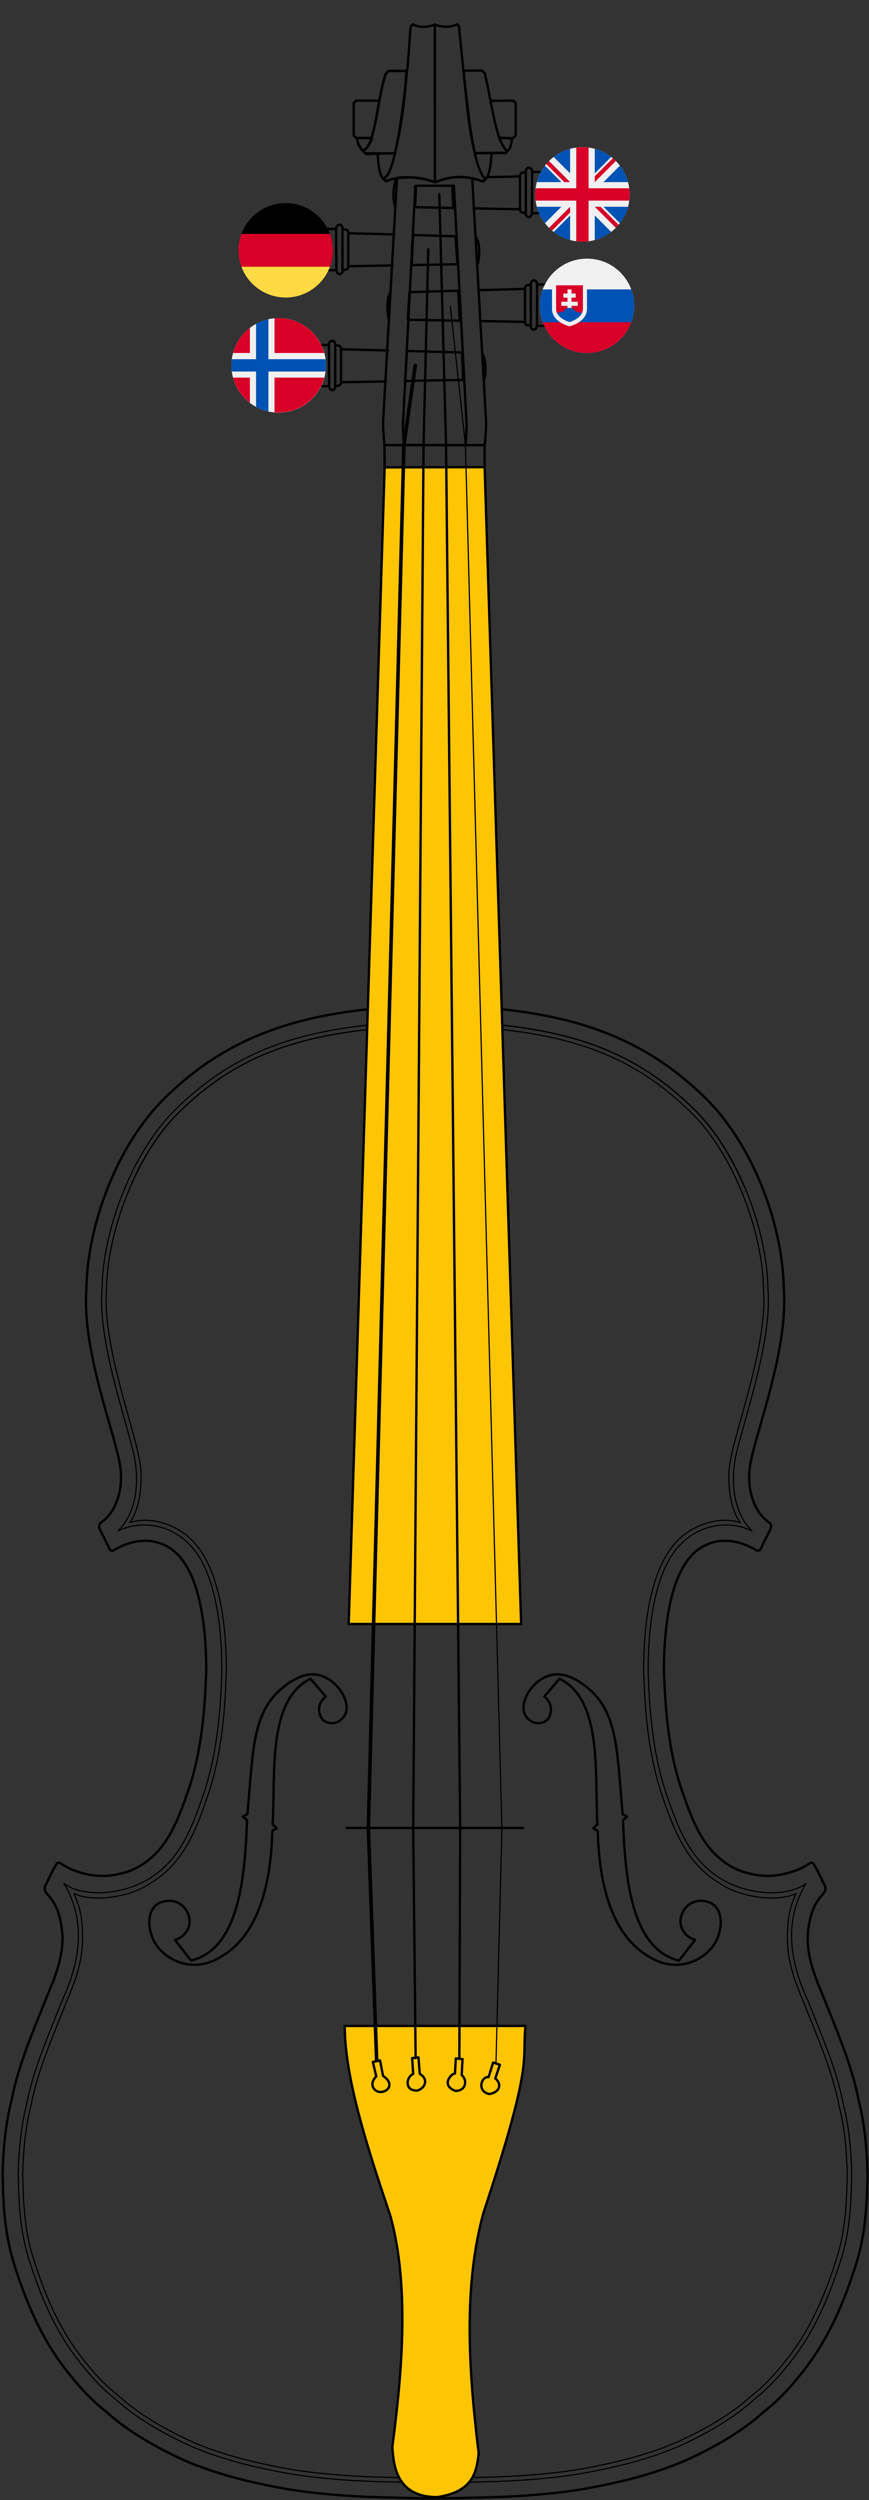<svg
   xmlns:osb="http://www.openswatchbook.org/uri/2009/osb"
   xmlns:dc="http://purl.org/dc/elements/1.1/"
   xmlns:cc="http://creativecommons.org/ns#"
   xmlns:rdf="http://www.w3.org/1999/02/22-rdf-syntax-ns#"
   xmlns:svg="http://www.w3.org/2000/svg"
   xmlns="http://www.w3.org/2000/svg"
   xmlns:sodipodi="http://sodipodi.sourceforge.net/DTD/sodipodi-0.dtd"
   xmlns:inkscape="http://www.inkscape.org/namespaces/inkscape"
   width="100%"
   sodipodi:docname="violin_front.svg"
   viewBox="0 0 735.19 2114.547">
  <rect x="0" y="0" width="735.19" height="2114.547" fill="#333333" stroke="none"/>
  <sodipodi:namedview
     pagecolor="#ffffff"
     bordercolor="#666666"
     borderopacity="1"
     objecttolerance="10"
     gridtolerance="10"
     guidetolerance="10"
     inkscape:pageopacity="0"
     inkscape:pageshadow="2"
     inkscape:window-width="1366"
     inkscape:window-height="706"
     id="namedview245"
     showgrid="false"
     fit-margin-top="20"
     fit-margin-left="2"
     fit-margin-right="1"
     fit-margin-bottom="1"
     inkscape:zoom="1.18"
     inkscape:cx="418.10223"
     inkscape:cy="1820.6578"
     inkscape:window-x="-8"
     inkscape:window-y="-8"
     inkscape:window-maximized="1"
     inkscape:current-layer="g392"
     showguides="false"
     viewbox-height="2093" />
  <defs
     id="defs72">
    <linearGradient
       id="linearGradient2630"
       osb:paint="solid">
      <stop
         style="stop-color:#000000;stop-opacity:1;"
         offset="0"
         id="stop2628" />
    </linearGradient>
    <clipPath
       clipPathUnits="userSpaceOnUse"
       id="clipPath4136">
      <rect
         style="fill:none;stroke:none"
         id="rect4138"
         width="468.577"
         height="564.422"
         x="144.206"
         y="-879.645"
         transform="rotate(0.067)"
         ry="234.289" />
    </clipPath>
    <clipPath
       clipPathUnits="userSpaceOnUse"
       id="clipPath4128">
      <rect
         style="fill:none;stroke:none"
         id="rect4130"
         width="468.577"
         height="564.422"
         x="-3604.703"
         y="-2552.409"
         ry="234.289" />
    </clipPath>
    <clipPath
       clipPathUnits="userSpaceOnUse"
       id="clipPath4124">
      <rect
         style="fill:none;stroke:none"
         id="rect4126"
         width="468.577"
         height="564.422"
         x="-3604.703"
         y="-2552.409"
         ry="234.289" />
    </clipPath>
    <clipPath
       clipPathUnits="userSpaceOnUse"
       id="clipPath4120">
      <rect
         style="fill:none;stroke:none"
         id="rect4122"
         width="468.577"
         height="564.422"
         x="-3604.703"
         y="-2552.409"
         ry="234.289" />
    </clipPath>
    <clipPath
       clipPathUnits="userSpaceOnUse"
       id="clipPath4116">
      <rect
         style="fill:none;stroke:none"
         id="rect4118"
         width="468.577"
         height="564.422"
         x="-3604.703"
         y="-2552.409"
         ry="234.289" />
    </clipPath>
    <clipPath
       clipPathUnits="userSpaceOnUse"
       id="clipPath4112">
      <rect
         style="fill:none;stroke:none"
         id="rect4114"
         width="468.577"
         height="564.422"
         x="-3604.703"
         y="-2552.409"
         ry="234.289" />
    </clipPath>
    <clipPath
       clipPathUnits="userSpaceOnUse"
       id="clipPath4108">
      <rect
         style="fill:none;stroke:none"
         id="rect4110"
         width="468.577"
         height="564.422"
         x="-3604.703"
         y="-2552.409"
         ry="234.289" />
    </clipPath>
    <clipPath
       clipPathUnits="userSpaceOnUse"
       id="clipPath4104">
      <rect
         style="fill:none;stroke:none"
         id="rect4106"
         width="468.577"
         height="564.422"
         x="-3604.703"
         y="-2552.409"
         ry="234.289" />
    </clipPath>
    <clipPath
       clipPathUnits="userSpaceOnUse"
       id="clipPath4100">
      <rect
         style="fill:none;stroke:none"
         id="rect4102"
         width="468.577"
         height="564.422"
         x="-3604.703"
         y="-2552.409"
         ry="234.289" />
    </clipPath>
    <clipPath
       clipPathUnits="userSpaceOnUse"
       id="clipPath4096">
      <rect
         style="fill:none;stroke:none"
         id="rect4098"
         width="468.577"
         height="564.422"
         x="-3604.703"
         y="-2552.409"
         ry="234.289" />
    </clipPath>
    <clipPath
       clipPathUnits="userSpaceOnUse"
       id="clipPath4092">
      <rect
         style="fill:none;stroke:none"
         id="rect4094"
         width="468.577"
         height="564.422"
         x="-3604.703"
         y="-2552.409"
         ry="234.289" />
    </clipPath>
    <clipPath
       clipPathUnits="userSpaceOnUse"
       id="clipPath4088">
      <rect
         style="fill:none;stroke:none"
         id="rect4090"
         width="468.577"
         height="564.422"
         x="-3604.703"
         y="-2552.409"
         ry="234.289" />
    </clipPath>
    <clipPath
       clipPathUnits="userSpaceOnUse"
       id="clipPath4084">
      <rect
         style="fill:none;stroke:none"
         id="rect4086"
         width="468.577"
         height="564.422"
         x="-3604.703"
         y="-2552.409"
         ry="234.289" />
    </clipPath>
    <clipPath
       clipPathUnits="userSpaceOnUse"
       id="clipPath4080">
      <rect
         style="fill:none;stroke:none"
         id="rect4082"
         width="468.577"
         height="564.422"
         x="-3604.703"
         y="-2552.409"
         ry="234.289" />
    </clipPath>
    <clipPath
       clipPathUnits="userSpaceOnUse"
       id="clipPath4076">
      <rect
         style="fill:none;stroke:none"
         id="rect4078"
         width="468.577"
         height="564.422"
         x="-3604.703"
         y="-2552.409"
         ry="234.289" />
    </clipPath>
    <clipPath
       clipPathUnits="userSpaceOnUse"
       id="clipPath4068">
      <rect
         style="fill:none;stroke:none"
         id="rect4070"
         width="3158.347"
         height="3804.372"
         x="-3180.015"
         y="-713.972"
         transform="rotate(-90)"
         ry="1579.174" />
    </clipPath>
    <clipPath
       clipPathUnits="userSpaceOnUse"
       id="clipPath4060">
      <rect
         style="fill:none;stroke:none"
         id="rect4062"
         width="468.577"
         height="564.422"
         x="-3604.703"
         y="-2552.409"
         ry="234.289" />
    </clipPath>
    <clipPath
       clipPathUnits="userSpaceOnUse"
       id="clipPath4056">
      <rect
         style="fill:none;stroke:none"
         id="rect4058"
         width="468.577"
         height="564.422"
         x="-3604.703"
         y="-2552.409"
         ry="234.289" />
    </clipPath>
    <clipPath
       clipPathUnits="userSpaceOnUse"
       id="clipPath4052">
      <rect
         style="fill:none;stroke:none"
         id="rect4054"
         width="468.577"
         height="564.422"
         x="-3604.703"
         y="-2552.409"
         ry="234.289" />
    </clipPath>
    <clipPath
       clipPathUnits="userSpaceOnUse"
       id="clipPath4048">
      <rect
         style="fill:none;stroke:none"
         id="rect4050"
         width="468.577"
         height="564.422"
         x="-3604.703"
         y="-2552.409"
         ry="234.289" />
    </clipPath>
    <clipPath
       clipPathUnits="userSpaceOnUse"
       id="clipPath4044">
      <rect
         style="fill:none;stroke:none"
         id="rect4046"
         width="468.577"
         height="564.422"
         x="-3604.703"
         y="-2552.409"
         ry="234.289" />
    </clipPath>
    <clipPath
       clipPathUnits="userSpaceOnUse"
       id="clipPath4040">
      <rect
         style="fill:none;stroke:none"
         id="rect4042"
         width="468.577"
         height="564.422"
         x="-3604.703"
         y="-2552.409"
         ry="234.289" />
    </clipPath>
    <clipPath
       clipPathUnits="userSpaceOnUse"
       id="clipPath4036">
      <rect
         style="fill:none;stroke:none"
         id="rect4038"
         width="468.577"
         height="564.422"
         x="-3604.703"
         y="-2552.409"
         ry="234.289" />
    </clipPath>
    <clipPath
       clipPathUnits="userSpaceOnUse"
       id="clipPath4032">
      <rect
         style="fill:none;stroke:none"
         id="rect4034"
         width="468.577"
         height="564.422"
         x="-3604.703"
         y="-2552.409"
         ry="234.289" />
    </clipPath>
    <clipPath
       clipPathUnits="userSpaceOnUse"
       id="clipPath4024">
      <rect
         style="fill:none;stroke:none"
         id="rect4026"
         width="3158.347"
         height="3804.372"
         x="-3208.342"
         y="-1356.039"
         transform="rotate(-90)"
         ry="1579.174" />
    </clipPath>
    <clipPath
       clipPathUnits="userSpaceOnUse"
       id="clipPath4016">
      <rect
         style="fill:none;stroke:none"
         id="rect4018"
         width="468.577"
         height="564.422"
         x="-3604.703"
         y="-2552.409"
         ry="234.289" />
    </clipPath>
    <clipPath
       clipPathUnits="userSpaceOnUse"
       id="clipPath4012">
      <rect
         style="fill:none;stroke:none"
         id="rect4014"
         width="468.577"
         height="564.422"
         x="-3604.703"
         y="-2552.409"
         ry="234.289" />
    </clipPath>
    <clipPath
       clipPathUnits="userSpaceOnUse"
       id="clipPath4008">
      <rect
         style="fill:none;stroke:none"
         id="rect4010"
         width="468.577"
         height="564.422"
         x="-3604.703"
         y="-2552.409"
         ry="234.289" />
    </clipPath>
    <clipPath
       clipPathUnits="userSpaceOnUse"
       id="clipPath4004">
      <rect
         style="fill:none;stroke:none"
         id="rect4006"
         width="468.577"
         height="564.422"
         x="-3604.703"
         y="-2552.409"
         ry="234.289" />
    </clipPath>
    <clipPath
       clipPathUnits="userSpaceOnUse"
       id="clipPath4000">
      <rect
         style="fill:none;stroke:none"
         id="rect4002"
         width="468.577"
         height="564.422"
         x="-3604.703"
         y="-2552.409"
         ry="234.289" />
    </clipPath>
    <clipPath
       clipPathUnits="userSpaceOnUse"
       id="clipPath3996">
      <rect
         style="fill:none;stroke:none"
         id="rect3998"
         width="468.577"
         height="564.422"
         x="-3604.703"
         y="-2552.409"
         ry="234.289" />
    </clipPath>
    <clipPath
       clipPathUnits="userSpaceOnUse"
       id="clipPath3992">
      <rect
         style="fill:none;stroke:none"
         id="rect3994"
         width="468.577"
         height="564.422"
         x="-3604.703"
         y="-2552.409"
         ry="234.289" />
    </clipPath>
    <clipPath
       clipPathUnits="userSpaceOnUse"
       id="clipPath3988">
      <rect
         style="fill:none;stroke:none"
         id="rect3990"
         width="468.577"
         height="564.422"
         x="-3604.703"
         y="-2552.409"
         ry="234.289" />
    </clipPath>
  </defs>
  <defs
     id="defs4781">
    <linearGradient
       id="linearGradient11173">
      <stop
         id="stop11181"
         offset="0"
         style="stop-color:#ff0000;stop-opacity:0;" />
      <stop
         style="stop-color:#ff0000;stop-opacity:0.768;"
         offset="1"
         id="stop11177" />
    </linearGradient>
    <inkscape:path-effect
       fuse_tolerance="0"
       vertical_pattern="false"
       prop_units="false"
       tang_offset="0"
       normal_offset="0"
       spacing="0"
       scale_y_rel="true"
       prop_scale="0.09"
       copytype="single_stretched"
       pattern="M 0,0 V 10 L 10,5 Z"
       is_visible="true"
       id="path-effect8081"
       effect="skeletal" />
    <inkscape:path-effect
       effect="skeletal"
       id="path-effect8085"
       is_visible="true"
       pattern="m 630.812,0 v 10 l 10,-5 z"
       copytype="single_stretched"
       prop_scale="0.09"
       scale_y_rel="true"
       spacing="0"
       normal_offset="0"
       tang_offset="0"
       prop_units="false"
       vertical_pattern="false"
       fuse_tolerance="0" />
    <inkscape:path-effect
       fuse_tolerance="0"
       vertical_pattern="false"
       prop_units="false"
       tang_offset="0"
       normal_offset="0"
       spacing="0"
       scale_y_rel="true"
       prop_scale="0.09"
       copytype="single_stretched"
       pattern="m 585.204,-289.016 v 10 l 10,-5 z"
       is_visible="true"
       id="path-effect8089"
       effect="skeletal" />
    <inkscape:path-effect
       effect="skeletal"
       id="path-effect8093"
       is_visible="true"
       pattern="m 44.939,-288.927 v 10 l 10,-5 z"
       copytype="single_stretched"
       prop_scale="0.09"
       scale_y_rel="true"
       spacing="0"
       normal_offset="0"
       tang_offset="0"
       prop_units="false"
       vertical_pattern="false"
       fuse_tolerance="0" />
    <clipPath
       clipPathUnits="userSpaceOnUse"
       id="clipPath56453">
      <rect
         style="fill:none;stroke:#fe0000;stroke-width:0.999;stroke-linecap:butt;stroke-linejoin:miter;stroke-miterlimit:4;stroke-dasharray:3.997, 0.999;stroke-dashoffset:0;stroke-opacity:1"
         id="rect56455"
         width="579.412"
         height="1050"
         x="109.652"
         y="-60.291" />
    </clipPath>
    <clipPath
       clipPathUnits="userSpaceOnUse"
       id="clipPath56449">
      <rect
         style="fill:none;stroke:#fe0000;stroke-width:1.151;stroke-linecap:butt;stroke-linejoin:miter;stroke-miterlimit:4;stroke-dasharray:4.605, 1.151;stroke-dashoffset:0;stroke-opacity:1"
         id="rect56451"
         width="667.576"
         height="1209.769"
         x="44.105"
         y="-427.78"
         transform="rotate(4.682)" />
    </clipPath>
    <clipPath
       clipPathUnits="userSpaceOnUse"
       id="clipPath56445">
      <rect
         style="fill:none;stroke:#fe0000;stroke-width:0.999;stroke-linecap:butt;stroke-linejoin:miter;stroke-miterlimit:4;stroke-dasharray:3.997, 0.999;stroke-dashoffset:0;stroke-opacity:1"
         id="rect56447"
         width="579.412"
         height="1050"
         x="112.014"
         y="-857.466"
         transform="rotate(0.067)" />
    </clipPath>
    <clipPath
       clipPathUnits="userSpaceOnUse"
       id="clipPath56441">
      <rect
         style="fill:none;stroke:#fe0000;stroke-width:0.999;stroke-linecap:butt;stroke-linejoin:miter;stroke-miterlimit:4;stroke-dasharray:3.997, 0.999;stroke-dashoffset:0;stroke-opacity:1"
         id="rect56443"
         width="579.412"
         height="1050"
         x="-228.709"
         y="-2204.727" />
    </clipPath>
    <clipPath
       clipPathUnits="userSpaceOnUse"
       id="clipPath56437">
      <rect
         style="fill:none;stroke:#fe0000;stroke-width:0.999;stroke-linecap:butt;stroke-linejoin:miter;stroke-miterlimit:4;stroke-dasharray:3.997, 0.999;stroke-dashoffset:0;stroke-opacity:1"
         id="rect56439"
         width="579.412"
         height="1050"
         x="-228.709"
         y="-2204.727" />
    </clipPath>
    <clipPath
       clipPathUnits="userSpaceOnUse"
       id="clipPath56433">
      <rect
         style="fill:none;stroke:#fe0000;stroke-width:0.999;stroke-linecap:butt;stroke-linejoin:miter;stroke-miterlimit:4;stroke-dasharray:3.997, 0.999;stroke-dashoffset:0;stroke-opacity:1"
         id="rect56435"
         width="579.412"
         height="1050"
         x="-228.709"
         y="-2204.727" />
    </clipPath>
    <clipPath
       clipPathUnits="userSpaceOnUse"
       id="clipPath56429">
      <rect
         style="fill:none;stroke:#fe0000;stroke-width:0.999;stroke-linecap:butt;stroke-linejoin:miter;stroke-miterlimit:4;stroke-dasharray:3.997, 0.999;stroke-dashoffset:0;stroke-opacity:1"
         id="rect56431"
         width="579.412"
         height="1050"
         x="-228.709"
         y="-2204.727" />
    </clipPath>
    <clipPath
       clipPathUnits="userSpaceOnUse"
       id="clipPath56425">
      <rect
         style="fill:none;stroke:#fe0000;stroke-width:0.999;stroke-linecap:butt;stroke-linejoin:miter;stroke-miterlimit:4;stroke-dasharray:3.997, 0.999;stroke-dashoffset:0;stroke-opacity:1"
         id="rect56427"
         width="579.412"
         height="1050"
         x="-228.709"
         y="-2204.727" />
    </clipPath>
    <clipPath
       clipPathUnits="userSpaceOnUse"
       id="clipPath56421">
      <rect
         style="fill:none;stroke:#fe0000;stroke-width:0.999;stroke-linecap:butt;stroke-linejoin:miter;stroke-miterlimit:4;stroke-dasharray:3.997, 0.999;stroke-dashoffset:0;stroke-opacity:1"
         id="rect56423"
         width="579.412"
         height="1050"
         x="-228.709"
         y="-2204.727" />
    </clipPath>
    <clipPath
       clipPathUnits="userSpaceOnUse"
       id="clipPath56417">
      <rect
         style="fill:none;stroke:#fe0000;stroke-width:0.999;stroke-linecap:butt;stroke-linejoin:miter;stroke-miterlimit:4;stroke-dasharray:3.997, 0.999;stroke-dashoffset:0;stroke-opacity:1"
         id="rect56419"
         width="579.412"
         height="1050"
         x="-228.709"
         y="-2204.727" />
    </clipPath>
    <clipPath
       clipPathUnits="userSpaceOnUse"
       id="clipPath56413">
      <rect
         style="fill:none;stroke:#fe0000;stroke-width:0.999;stroke-linecap:butt;stroke-linejoin:miter;stroke-miterlimit:4;stroke-dasharray:3.997, 0.999;stroke-dashoffset:0;stroke-opacity:1"
         id="rect56415"
         width="579.412"
         height="1050"
         x="-228.709"
         y="-2204.727" />
    </clipPath>
    <clipPath
       clipPathUnits="userSpaceOnUse"
       id="clipPath56409">
      <rect
         style="fill:none;stroke:#fe0000;stroke-width:0.999;stroke-linecap:butt;stroke-linejoin:miter;stroke-miterlimit:4;stroke-dasharray:3.997, 0.999;stroke-dashoffset:0;stroke-opacity:1"
         id="rect56411"
         width="579.412"
         height="1050"
         x="-228.709"
         y="-2204.727" />
    </clipPath>
    <clipPath
       clipPathUnits="userSpaceOnUse"
       id="clipPath56405">
      <rect
         style="fill:none;stroke:#fe0000;stroke-width:0.999;stroke-linecap:butt;stroke-linejoin:miter;stroke-miterlimit:4;stroke-dasharray:3.997, 0.999;stroke-dashoffset:0;stroke-opacity:1"
         id="rect56407"
         width="579.412"
         height="1050"
         x="-228.709"
         y="-2204.727" />
    </clipPath>
    <clipPath
       clipPathUnits="userSpaceOnUse"
       id="clipPath56401">
      <rect
         style="fill:none;stroke:#fe0000;stroke-width:0.999;stroke-linecap:butt;stroke-linejoin:miter;stroke-miterlimit:4;stroke-dasharray:3.997, 0.999;stroke-dashoffset:0;stroke-opacity:1"
         id="rect56403"
         width="579.412"
         height="1050"
         x="-228.709"
         y="-2204.727" />
    </clipPath>
    <clipPath
       clipPathUnits="userSpaceOnUse"
       id="clipPath56397">
      <rect
         style="fill:none;stroke:#fe0000;stroke-width:0.999;stroke-linecap:butt;stroke-linejoin:miter;stroke-miterlimit:4;stroke-dasharray:3.997, 0.999;stroke-dashoffset:0;stroke-opacity:1"
         id="rect56399"
         width="579.412"
         height="1050"
         x="-228.709"
         y="-2204.727" />
    </clipPath>
    <clipPath
       clipPathUnits="userSpaceOnUse"
       id="clipPath56393">
      <rect
         style="fill:none;stroke:#fe0000;stroke-width:0.999;stroke-linecap:butt;stroke-linejoin:miter;stroke-miterlimit:4;stroke-dasharray:3.997, 0.999;stroke-dashoffset:0;stroke-opacity:1"
         id="rect56395"
         width="579.412"
         height="1050"
         x="-228.709"
         y="-2204.727" />
    </clipPath>
    <clipPath
       clipPathUnits="userSpaceOnUse"
       id="clipPath56389">
      <rect
         style="fill:none;stroke:#fe0000;stroke-width:0.999;stroke-linecap:butt;stroke-linejoin:miter;stroke-miterlimit:4;stroke-dasharray:3.997, 0.999;stroke-dashoffset:0;stroke-opacity:1"
         id="rect56391"
         width="579.412"
         height="1050"
         x="-228.709"
         y="-2204.727" />
    </clipPath>
    <clipPath
       clipPathUnits="userSpaceOnUse"
       id="clipPath56385">
      <rect
         style="fill:none;stroke:#fe0000;stroke-width:0.999;stroke-linecap:butt;stroke-linejoin:miter;stroke-miterlimit:4;stroke-dasharray:3.997, 0.999;stroke-dashoffset:0;stroke-opacity:1"
         id="rect56387"
         width="579.412"
         height="1050"
         x="-228.709"
         y="-2204.727" />
    </clipPath>
    <clipPath
       clipPathUnits="userSpaceOnUse"
       id="clipPath56381">
      <rect
         style="fill:none;stroke:#fe0000;stroke-width:0.999;stroke-linecap:butt;stroke-linejoin:miter;stroke-miterlimit:4;stroke-dasharray:3.997, 0.999;stroke-dashoffset:0;stroke-opacity:1"
         id="rect56383"
         width="579.412"
         height="1050"
         x="-228.709"
         y="-2204.727" />
    </clipPath>
    <clipPath
       clipPathUnits="userSpaceOnUse"
       id="clipPath56377">
      <rect
         style="fill:none;stroke:#fe0000;stroke-width:0.999;stroke-linecap:butt;stroke-linejoin:miter;stroke-miterlimit:4;stroke-dasharray:3.997, 0.999;stroke-dashoffset:0;stroke-opacity:1"
         id="rect56379"
         width="579.412"
         height="1050"
         x="-228.709"
         y="-2204.727" />
    </clipPath>
    <clipPath
       clipPathUnits="userSpaceOnUse"
       id="clipPath56373">
      <rect
         style="fill:none;stroke:#fe0000;stroke-width:0.999;stroke-linecap:butt;stroke-linejoin:miter;stroke-miterlimit:4;stroke-dasharray:3.997, 0.999;stroke-dashoffset:0;stroke-opacity:1"
         id="rect56375"
         width="579.412"
         height="1050"
         x="-228.709"
         y="-2204.727" />
    </clipPath>
    <clipPath
       clipPathUnits="userSpaceOnUse"
       id="clipPath56369">
      <rect
         style="fill:none;stroke:#fe0000;stroke-width:0.999;stroke-linecap:butt;stroke-linejoin:miter;stroke-miterlimit:4;stroke-dasharray:3.997, 0.999;stroke-dashoffset:0;stroke-opacity:1"
         id="rect56371"
         width="579.412"
         height="1050"
         x="-228.709"
         y="-2204.727" />
    </clipPath>
    <clipPath
       clipPathUnits="userSpaceOnUse"
       id="clipPath56365">
      <rect
         style="fill:none;stroke:#fe0000;stroke-width:0.999;stroke-linecap:butt;stroke-linejoin:miter;stroke-miterlimit:4;stroke-dasharray:3.997, 0.999;stroke-dashoffset:0;stroke-opacity:1"
         id="rect56367"
         width="579.412"
         height="1050"
         x="-228.709"
         y="-2204.727" />
    </clipPath>
    <clipPath
       clipPathUnits="userSpaceOnUse"
       id="clipPath56361">
      <rect
         style="fill:none;stroke:#fe0000;stroke-width:0.999;stroke-linecap:butt;stroke-linejoin:miter;stroke-miterlimit:4;stroke-dasharray:3.997, 0.999;stroke-dashoffset:0;stroke-opacity:1"
         id="rect56363"
         width="579.412"
         height="1050"
         x="-228.709"
         y="-2204.727" />
    </clipPath>
    <clipPath
       clipPathUnits="userSpaceOnUse"
       id="clipPath56353">
      <rect
         style="fill:none;stroke:#fe0000;stroke-width:0.999;stroke-linecap:butt;stroke-linejoin:miter;stroke-miterlimit:4;stroke-dasharray:3.997, 0.999;stroke-dashoffset:0;stroke-opacity:1"
         id="rect56355"
         width="579.412"
         height="1050"
         x="-555.693"
         y="-2621.783" />
    </clipPath>
    <clipPath
       clipPathUnits="userSpaceOnUse"
       id="clipPath56349">
      <rect
         style="fill:none;stroke:#fe0000;stroke-width:0.999;stroke-linecap:butt;stroke-linejoin:miter;stroke-miterlimit:4;stroke-dasharray:3.997, 0.999;stroke-dashoffset:0;stroke-opacity:1"
         id="rect56351"
         width="579.412"
         height="1050"
         x="-228.709"
         y="-2204.727" />
    </clipPath>
    <clipPath
       clipPathUnits="userSpaceOnUse"
       id="clipPath56341">
      <rect
         style="fill:none;stroke:#fe0000;stroke-width:0.999;stroke-linecap:butt;stroke-linejoin:miter;stroke-miterlimit:4;stroke-dasharray:3.997, 0.999;stroke-dashoffset:0;stroke-opacity:1"
         id="rect56343"
         width="579.412"
         height="1050"
         x="-228.709"
         y="-2204.727" />
    </clipPath>
    <clipPath
       clipPathUnits="userSpaceOnUse"
       id="clipPath56337">
      <rect
         style="fill:none;stroke:#fe0000;stroke-width:0.999;stroke-linecap:butt;stroke-linejoin:miter;stroke-miterlimit:4;stroke-dasharray:3.997, 0.999;stroke-dashoffset:0;stroke-opacity:1"
         id="rect56339"
         width="579.412"
         height="1050"
         x="-228.709"
         y="-2204.727" />
    </clipPath>
    <clipPath
       clipPathUnits="userSpaceOnUse"
       id="clipPath56333">
      <rect
         style="fill:none;stroke:#fe0000;stroke-width:0.999;stroke-linecap:butt;stroke-linejoin:miter;stroke-miterlimit:4;stroke-dasharray:3.997, 0.999;stroke-dashoffset:0;stroke-opacity:1"
         id="rect56335"
         width="579.412"
         height="1050"
         x="-228.709"
         y="-2204.727" />
    </clipPath>
    <clipPath
       clipPathUnits="userSpaceOnUse"
       id="clipPath56329">
      <rect
         style="fill:none;stroke:#fe0000;stroke-width:0.999;stroke-linecap:butt;stroke-linejoin:miter;stroke-miterlimit:4;stroke-dasharray:3.997, 0.999;stroke-dashoffset:0;stroke-opacity:1"
         id="rect56331"
         width="579.412"
         height="1050"
         x="-228.709"
         y="-2204.727" />
    </clipPath>
    <clipPath
       clipPathUnits="userSpaceOnUse"
       id="clipPath56325">
      <rect
         style="fill:none;stroke:#fe0000;stroke-width:0.999;stroke-linecap:butt;stroke-linejoin:miter;stroke-miterlimit:4;stroke-dasharray:3.997, 0.999;stroke-dashoffset:0;stroke-opacity:1"
         id="rect56327"
         width="579.412"
         height="1050"
         x="109.652"
         y="-62.291" />
    </clipPath>
    <inkscape:path-effect
       fuse_tolerance="0"
       vertical_pattern="false"
       prop_units="false"
       tang_offset="0"
       normal_offset="0"
       spacing="0"
       scale_y_rel="true"
       prop_scale="0.09"
       copytype="single_stretched"
       pattern="M 0,0 V 10 L 10,5 Z"
       is_visible="true"
       id="path-effect8081-5"
       effect="skeletal" />
    <inkscape:path-effect
       effect="skeletal"
       id="path-effect8085-0"
       is_visible="true"
       pattern="m 630.812,0 v 10 l 10,-5 z"
       copytype="single_stretched"
       prop_scale="0.09"
       scale_y_rel="true"
       spacing="0"
       normal_offset="0"
       tang_offset="0"
       prop_units="false"
       vertical_pattern="false"
       fuse_tolerance="0" />
    <inkscape:path-effect
       fuse_tolerance="0"
       vertical_pattern="false"
       prop_units="false"
       tang_offset="0"
       normal_offset="0"
       spacing="0"
       scale_y_rel="true"
       prop_scale="0.09"
       copytype="single_stretched"
       pattern="m 585.204,-289.016 v 10 l 10,-5 z"
       is_visible="true"
       id="path-effect8089-6"
       effect="skeletal" />
    <inkscape:path-effect
       effect="skeletal"
       id="path-effect8093-6"
       is_visible="true"
       pattern="m 44.939,-288.927 v 10 l 10,-5 z"
       copytype="single_stretched"
       prop_scale="0.09"
       scale_y_rel="true"
       spacing="0"
       normal_offset="0"
       tang_offset="0"
       prop_units="false"
       vertical_pattern="false"
       fuse_tolerance="0" />
    <clipPath
       clipPathUnits="userSpaceOnUse"
       id="clipPath56321">
      <rect
         style="fill:none;stroke:#fe0000;stroke-width:0.999;stroke-linecap:butt;stroke-linejoin:miter;stroke-miterlimit:4;stroke-dasharray:3.997, 0.999;stroke-dashoffset:0;stroke-opacity:1"
         id="rect56323"
         width="579.412"
         height="1050"
         x="-228.709"
         y="-2204.727" />
    </clipPath>
    <clipPath
       clipPathUnits="userSpaceOnUse"
       id="clipPath56317">
      <rect
         style="fill:none;stroke:#fe0000;stroke-width:1.015;stroke-linecap:butt;stroke-linejoin:miter;stroke-miterlimit:4;stroke-dasharray:4.062, 1.015;stroke-dashoffset:0;stroke-opacity:1"
         id="rect56319"
         width="588.844"
         height="1067.093"
         x="-255.129"
         y="-1760.064"
         transform="scale(-1)" />
    </clipPath>
    <clipPath
       clipPathUnits="userSpaceOnUse"
       id="clipPath56313">
      <rect
         style="fill:none;stroke:#fe0000;stroke-width:1.015;stroke-linecap:butt;stroke-linejoin:miter;stroke-miterlimit:4;stroke-dasharray:4.062, 1.015;stroke-dashoffset:0;stroke-opacity:1"
         id="rect56315"
         width="588.844"
         height="1067.093"
         x="-205.098"
         y="-1406.246"
         transform="scale(-1)" />
    </clipPath>
    <clipPath
       clipPathUnits="userSpaceOnUse"
       id="clipPath56309">
      <rect
         style="fill:none;stroke:#fe0000;stroke-width:0.999;stroke-linecap:butt;stroke-linejoin:miter;stroke-miterlimit:4;stroke-dasharray:3.997, 0.999;stroke-dashoffset:0;stroke-opacity:1"
         id="rect56311"
         width="579.412"
         height="1050"
         x="-228.709"
         y="-2204.727" />
    </clipPath>
    <clipPath
       clipPathUnits="userSpaceOnUse"
       id="clipPath56305">
      <rect
         style="fill:none;stroke:#fe0000;stroke-width:0.999;stroke-linecap:butt;stroke-linejoin:miter;stroke-miterlimit:4;stroke-dasharray:3.997, 0.999;stroke-dashoffset:0;stroke-opacity:1"
         id="rect56307"
         width="579.412"
         height="1050"
         x="-228.709"
         y="-2204.727" />
    </clipPath>
    <clipPath
       clipPathUnits="userSpaceOnUse"
       id="clipPath56357">
      <rect
         style="fill:none;stroke:#fe0000;stroke-width:0.999;stroke-linecap:butt;stroke-linejoin:miter;stroke-miterlimit:4;stroke-dasharray:3.997, 0.999;stroke-dashoffset:0;stroke-opacity:1"
         id="rect56359"
         width="579.412"
         height="1050"
         x="-228.709"
         y="-2204.727" />
    </clipPath>
  </defs>
  <g
     inkscape:label="Layer 1"
     inkscape:groupmode="layer"
     id="layer1"
     transform="translate(252.686,2728.201)">
    <g
       id="g392">
      <g
         transform="translate(-250.96,-2713.355)"
         id="g9860"
         style="display:inline">
        <g
           id="g9303">
          <path
             style="display:inline;fill:none;stroke:#000000;stroke-width:0.871;stroke-linecap:round;stroke-linejoin:round;stroke-miterlimit:4;stroke-dasharray:none;stroke-dashoffset:0;stroke-opacity:1"
             d="m 260.993,1405.005 12.885,15.004 c -6.34,5.397 -6.92,11.723 -3.918,17.765 2.799,4.728 9.394,6.178 14.582,3.37 14.902,-8.602 2.972,-29.266 -8.324,-35.843 -12.47,-7.671 -23.485,-2.973 -32.07,2.282 -32.571,21.096 -31.299,53.05 -36.532,111.779 l -3.801,2.269 3.468,2.821 c -1.813,50.355 -7.195,108.864 -47.313,118.93 l -13.706,-17.533 c 6.632,-1.868 11.017,-7.168 12.248,-13.021 1.584,-12.036 -9.342,-23.799 -23.617,-18.965 -14.275,4.834 -12.704,27.718 -1.473,39.993 11.23,12.275 28.217,15.852 42.373,10.836 41.922,-16.379 51.617,-67.347 52.899,-111.1 l 3.688,-2.134 -3.481,-3.412 c 2.675,-40.598 -4.972,-105.061 32.093,-123.04 z"
             id="path4014-8"
             sodipodi:nodetypes="cccccccccccczzccccc"
             inkscape:connector-curvature="0" />
          <path
             inkscape:connector-curvature="0"
             sodipodi:nodetypes="cccccccccccczzccccc"
             id="path9259"
             d="m 471.646,1405.005 -12.885,15.004 c 6.34,5.397 6.92,11.723 3.918,17.765 -2.799,4.728 -9.394,6.178 -14.582,3.37 -14.902,-8.602 -2.972,-29.266 8.324,-35.843 12.47,-7.671 23.485,-2.973 32.07,2.282 32.571,21.096 31.299,53.05 36.532,111.779 l 3.801,2.269 -3.468,2.821 c 1.813,50.355 7.195,108.864 47.313,118.93 l 13.706,-17.533 c -6.632,-1.868 -11.017,-7.168 -12.248,-13.021 -1.584,-12.036 9.342,-23.799 23.617,-18.965 14.275,4.834 12.704,27.718 1.473,39.993 -11.23,12.275 -28.217,15.852 -42.373,10.836 -41.922,-16.379 -51.617,-67.347 -52.899,-111.1 l -3.688,-2.134 3.481,-3.412 c -2.675,-40.598 4.972,-105.061 -32.093,-123.04 z"
             style="display:inline;fill:none;stroke:#000000;stroke-width:0.871;stroke-linecap:round;stroke-linejoin:round;stroke-miterlimit:4;stroke-dasharray:none;stroke-dashoffset:0;stroke-opacity:1" />
        </g>
        <path
           style="fill:#ffffff;fill-opacity:1;stroke:#000000;stroke-width:0.999;stroke-linecap:round;stroke-linejoin:bevel;stroke-miterlimit:4;stroke-dasharray:none;stroke-dashoffset:0;stroke-opacity:1"
           d="m 347.84,1531.158 h 36.765"
           id="path8367"
           inkscape:connector-curvature="0"
           sodipodi:nodetypes="cc" />
      </g>
      <path
         inkscape:connector-curvature="0"
         sodipodi:nodetypes="cccccccccccczzccccc"
         id="path11718"
         d="m 10.033,-1308.35 12.885,15.004 c -6.34,5.397 -6.92,11.723 -3.918,17.765 2.799,4.728 9.394,6.178 14.582,3.37 14.902,-8.602 2.972,-29.266 -8.324,-35.843 -12.47,-7.671 -23.485,-2.973 -32.07,2.282 -32.571,21.096 -31.299,53.05 -36.532,111.779 l -3.801,2.269 3.468,2.821 c -1.813,50.355 -7.195,108.864 -47.313,118.93 l -13.706,-17.533 c 6.632,-1.868 11.017,-7.168 12.248,-13.021 1.584,-12.036 -9.342,-23.799 -23.617,-18.965 -14.275,4.834 -12.704,27.718 -1.473,39.993 11.23,12.275 28.217,15.852 42.373,10.836 41.922,-16.379 51.617,-67.347 52.899,-111.1 l 3.688,-2.134 -3.481,-3.412 c 2.675,-40.598 -4.972,-105.061 32.093,-123.04 z"
         style="display:inline;fill:none;stroke:#000000;stroke-width:1.999;stroke-linecap:round;stroke-linejoin:round;stroke-miterlimit:4;stroke-dasharray:none;stroke-dashoffset:0;stroke-opacity:1" />
      <path
         style="display:inline;fill:none;stroke:#000000;stroke-width:1.999;stroke-linecap:round;stroke-linejoin:round;stroke-miterlimit:4;stroke-dasharray:none;stroke-dashoffset:0;stroke-opacity:1"
         d="m 220.686,-1308.35 -12.885,15.004 c 6.34,5.397 6.92,11.723 3.918,17.765 -2.799,4.728 -9.394,6.178 -14.582,3.37 -14.902,-8.602 -2.972,-29.266 8.324,-35.843 12.47,-7.671 23.485,-2.973 32.07,2.282 32.571,21.096 31.299,53.05 36.532,111.779 l 3.801,2.269 -3.468,2.821 c 1.813,50.355 7.195,108.864 47.313,118.93 l 13.706,-17.533 c -6.632,-1.868 -11.017,-7.168 -12.248,-13.021 -1.584,-12.036 9.342,-23.799 23.617,-18.965 14.275,4.834 12.704,27.718 1.473,39.993 -11.23,12.275 -28.217,15.852 -42.373,10.836 -41.922,-16.379 -51.617,-67.347 -52.899,-111.1 l -3.688,-2.134 3.481,-3.412 c -2.675,-40.598 4.972,-105.061 -32.093,-123.04 z"
         id="path11720"
         sodipodi:nodetypes="cccccccccccczzccccc"
         inkscape:connector-curvature="0" />
      <path
         style="fill:#ffffff;fill-opacity:1;stroke:#000000;stroke-width:2.029;stroke-linecap:round;stroke-linejoin:bevel;stroke-miterlimit:4;stroke-dasharray:none;stroke-dashoffset:0;stroke-opacity:1"
         d="M 40.635,-1182.196 H 189.89"
         id="path11723"
         inkscape:connector-curvature="0"
         sodipodi:nodetypes="cc" />
      <path
         sodipodi:nodetypes="ccccscccsccccccccsssscccccccsccccccccscccccccsssccccccccscccsccccc"
         id="path10881"
         style="display:inline;fill:none;stroke:#000000;stroke-width:1.999;stroke-linecap:round;stroke-linejoin:round;stroke-miterlimit:4;stroke-dasharray:none;stroke-dashoffset:0;stroke-opacity:1"
         d="m 115.399,-615.15 c 9.086,-0.049 18.122,-0.193 27.103,-0.5 5.015,-0.106 9.898,-0.214 14.747,-0.329 17.167,-0.411 31.949,-1.179 47.93,-2.633 12.702,-1.172 25.005,-2.537 37.603,-4.81 29.653,-5.351 57.065,-12.161 83.161,-23.218 25.476,-11.356 50.139,-25.706 68.054,-42.148 13.672,-10.644 24.786,-23.428 34.59,-36.212 21.023,-27.384 33.363,-58.004 42.753,-87.571 9.138,-28.775 9.34,-54.685 9.941,-76.505 -0.497,-21.75 -2.394,-42.469 -7.475,-62.45 -5.891,-30.569 -18.374,-58.661 -30.265,-88.785 -6.73,-16.095 -13.218,-31.426 -12.926,-50.5 1.609,-18.893 5.565,-27.577 13.014,-35.544 1.851,-1.884 2.724,-4.577 1.422,-7.33 -3.372,-6.144 -5.256,-11.771 -9.792,-18.543 -0.919,-0.611 -2.071,-0.773 -3.353,0.162 -4.137,2.831 -8.942,5.125 -14.09,6.809 -6.295,2.059 -13.102,3.457 -19.826,3.561 -12.326,0.191 -24.376,-3.362 -32.49,-8.105 -23.175,-13.549 -32.138,-37.574 -41.493,-64.651 -13.597,-39.357 -14.272,-85.719 -14.991,-100.697 0.028,-47.931 8.541,-89.374 30.674,-103.69 11.24,-7.27 27.693,-9.923 47.515,1.776 0.917,0.808 2.8,0.385 3.671,-1.089 2.253,-4.869 6.054,-12.642 8.358,-16.884 0.424,-1.578 0.795,-3.166 -0.587,-5.069 -12.979,-8.471 -18.901,-26.36 -17.272,-44.944 0.658,-4.892 1.4,-9.004 3.175,-15.989 7.894,-31.071 29.36,-91.572 25.862,-137.101 -0.732,-53.79 -25.834,-121.624 -66.27,-161.345 -48.844,-47.943 -106.023,-71.925 -197.738,-77.141 -11.371,-0.356 -21.546,-0.417 -31.005,-0.24 h -3.98 c -9.459,-0.177 -15.634,-0.116 -27.005,0.24 -91.716,5.216 -148.894,29.199 -197.738,77.141 -40.436,39.721 -65.538,107.555 -66.27,161.345 -3.498,45.529 17.968,106.03 25.862,137.101 1.775,6.986 2.517,11.097 3.175,15.989 1.629,18.584 -4.293,36.473 -17.272,44.944 -1.382,1.904 -1.011,3.491 -0.587,5.069 2.304,4.241 6.105,12.015 8.358,16.884 0.87,1.474 2.754,1.897 3.671,1.089 19.822,-11.699 36.275,-9.045 47.515,-1.776 22.133,14.316 30.646,55.759 30.674,103.69 -0.718,14.978 -1.393,61.34 -14.991,100.697 -9.355,27.078 -18.318,51.103 -41.493,64.651 -7.847,4.588 -19.377,8.166 -31.276,8.158 -12.606,-0.01 -25.628,-3.921 -35.129,-10.423 -1.281,-0.935 -2.434,-0.773 -3.353,-0.162 -4.536,6.771 -6.42,12.399 -9.792,18.543 -1.302,2.753 -0.428,5.446 1.422,7.33 7.449,7.967 11.405,16.65 13.014,35.544 0.292,19.074 -6.196,34.405 -12.926,50.5 -11.891,30.124 -24.374,58.216 -30.265,88.785 -5.08,19.981 -6.977,40.7 -7.475,62.45 0.6,21.82 0.802,47.73 9.941,76.505 9.39,29.567 21.73,60.187 42.753,87.571 9.804,12.784 20.917,25.568 34.59,36.212 17.915,16.442 42.578,30.793 68.054,42.148 26.097,11.057 53.509,17.866 83.161,23.218 12.598,2.273 24.901,3.638 37.603,4.81 15.981,1.454 30.763,2.222 47.93,2.633 4.85,0.115 9.733,0.223 14.747,0.329 8.981,0.307 14.017,0.451 23.103,0.5 z"
         inkscape:connector-curvature="0" />
      <g
         transform="translate(298.716,-460.05)"
         id="g3080">
        <path
           sodipodi:nodetypes="cccccccccsccccsccscccccccccsccccccscccccccc"
           inkscape:connector-curvature="0"
           id="path6800"
           d="m -183.394,-1399.687 h -3.969 c -0.104,9e-4 -0.208,9e-4 -0.312,0 h 2.5e-4 c -9.239,-0.173 -14.924,-0.129 -26.062,0.219 -0.033,0 -0.061,0 -0.094,0 -88.862,5.119 -140.272,27.098 -186.312,72.281 -36.025,35.388 -60.494,100.693 -61.156,149.375 -0.009,0.365 -0.03,0.73 -0.062,1.094 -3.001,39.067 16.966,98.497 25.375,131.594 1.885,7.419 2.844,12.56 3.562,17.906 0.037,0.26 0.069,0.52 0.094,0.781 1.435,16.363 -1.666,36.063 -9.312,46.031 15.249,-4.864 31.843,-0.023 43.281,7.375 16.535,10.695 25.325,28.754 30.812,49.094 5.487,20.34 7.61,43.935 7.625,68.906 -0.004,0.271 -0.014,0.542 -0.031,0.812 -0.661,13.789 -0.983,62.332 -15.875,105.438 -9.437,27.315 -19.892,56.796 -49,73.812 -17.448,11.938 -49.411,15.716 -63.986,8.266 4.878,11.406 6.959,19.192 7.236,34.547 0.035,0.395 0.056,0.791 0.062,1.187 0.35,22.913 -7.407,41.017 -14.094,57 -0.046,0.116 -0.079,0.228 -0.125,0.344 -12.012,30.408 -23.892,57.469 -29.281,85.437 -0.063,0.335 -0.136,0.669 -0.219,1 -4.608,18.122 -6.444,37.356 -6.938,58.219 0.599,21.957 0.917,45.497 9.125,71.344 9.113,28.696 20.785,57.274 40.031,82.344 9.357,12.202 19.549,23.796 31.531,33.125 0.366,0.287 0.721,0.59 1.062,0.906 15.75,14.455 38.957,28.173 63.188,39 0.03,0.013 0.064,0.019 0.094,0.031 0.064,0.029 0.123,0.065 0.188,0.094 24.381,10.296 50.39,16.823 79.25,22.031 11.855,2.139 23.609,3.441 36.094,4.594 0.011,0 0.021,0 0.031,0 15.556,1.415 29.894,2.158 46.781,2.562 4.868,0.115 9.749,0.239 14.719,0.344 0.073,-5e-4 0.146,-5e-4 0.219,0 8.91,0.304 13.633,0.451 22.5,0.5 h 0.094 3.859"
           style="display:inline;fill:none;stroke:#000000;stroke-width:0.993;stroke-linecap:round;stroke-linejoin:round;stroke-miterlimit:4;stroke-dashoffset:0;stroke-opacity:1" />
        <path
           sodipodi:nodetypes="cccccccccccsccscccccccscccccccccccccc"
           inkscape:connector-curvature="0"
           id="path6792"
           d="m -183.394,-1403.498 h -3.969 c -0.083,8e-4 -0.167,8e-4 -0.25,0 l 4e-5,-7e-4 c -9.314,-0.174 -15.092,-0.133 -26.344,0.219 -89.507,5.142 -142.207,27.568 -188.875,73.375 -37.009,36.355 -61.604,102.24 -62.281,152.062 -0.002,0.271 -0.013,0.542 -0.031,0.813 -3.112,40.51 17.175,100.199 25.469,132.844 7.019,25.062 5.01,54.377 -11.94,70.848 22.656,-10.933 53.233,-4.533 69.622,23.42 4.66,7.96 8.101,17.138 10.755,26.979 5.355,19.849 7.486,43.16 7.5,67.906 0.005,0.208 0.005,0.417 0,0.625 -0.674,14.055 -1.084,62.106 -15.688,104.375 -9.419,27.262 -19.56,55.539 -47.344,71.781 -27.661,15.493 -58.905,12.669 -70.594,2.938 18.574,31.182 14.572,64.578 -1.812,99.969 -0.033,0.085 -0.06,0.166 -0.094,0.25 -11.988,30.353 -23.998,57.636 -29.5,86.188 -0.044,0.262 -0.096,0.522 -0.156,0.781 -4.714,18.539 -6.568,38.121 -7.062,59.188 0.598,21.922 0.903,45.987 9.312,72.469 9.175,28.891 20.982,57.913 40.625,83.5 0.01,0 0.021,0 0.031,0 9.457,12.332 19.859,24.19 32.219,33.813 0.28,0.228 0.552,0.468 0.812,0.719 16.225,14.891 39.754,28.745 64.25,39.688 24.827,10.519 51.22,17.151 80.344,22.406 12.018,2.169 23.906,3.499 36.438,4.656 0.011,0 0.021,0 0.031,0 15.648,1.423 30.084,2.157 47.031,2.562 4.864,0.115 9.739,0.238 14.719,0.344 0.052,-3e-4 0.104,-3e-4 0.156,0 8.93,0.305 13.732,0.451 22.656,0.5 h 0.062 3.844"
           style="display:inline;fill:none;stroke:#000000;stroke-width:0.993;stroke-linecap:round;stroke-linejoin:round;stroke-miterlimit:4;stroke-dashoffset:0;stroke-opacity:1" />
        <path
           sodipodi:nodetypes="cccccccccccsccscccccccscccccccccccccc"
           inkscape:connector-curvature="0"
           style="display:inline;fill:none;stroke:#000000;stroke-width:0.993;stroke-linecap:round;stroke-linejoin:round;stroke-miterlimit:4;stroke-dashoffset:0;stroke-opacity:1"
           d="m -183.393,-1403.498 h 3.969 c 0.083,8e-4 0.167,8e-4 0.25,0 l -4e-5,-7e-4 c 9.314,-0.174 15.092,-0.133 26.344,0.219 89.507,5.142 142.207,27.568 188.875,73.375 37.009,36.355 61.604,102.24 62.281,152.062 0.002,0.271 0.013,0.542 0.031,0.813 3.112,40.51 -17.175,100.199 -25.469,132.844 -7.019,25.062 -5.01,54.377 11.94,70.848 -22.656,-10.933 -53.233,-4.533 -69.622,23.42 -4.66,7.96 -8.101,17.138 -10.755,26.979 -5.355,19.849 -7.486,43.16 -7.5,67.906 -0.005,0.208 -0.005,0.417 0,0.625 0.674,14.055 1.084,62.106 15.688,104.375 9.419,27.262 19.56,55.539 47.344,71.781 27.661,15.493 58.905,12.669 70.594,2.938 -18.574,31.182 -14.572,64.578 1.812,99.969 0.033,0.085 0.06,0.166 0.094,0.25 11.988,30.353 23.998,57.636 29.5,86.188 0.044,0.262 0.096,0.522 0.156,0.781 4.714,18.539 6.568,38.121 7.062,59.188 -0.598,21.922 -0.903,45.987 -9.312,72.469 -9.175,28.891 -20.982,57.913 -40.625,83.5 -0.01,0 -0.021,0 -0.031,0 -9.457,12.332 -19.859,24.19 -32.219,33.813 -0.28,0.228 -0.552,0.468 -0.812,0.719 -16.225,14.891 -39.754,28.745 -64.25,39.688 -24.827,10.519 -51.22,17.151 -80.344,22.406 -12.018,2.169 -23.906,3.499 -36.438,4.656 -0.011,0 -0.021,0 -0.031,0 -15.648,1.423 -30.084,2.157 -47.031,2.562 -4.864,0.115 -9.739,0.238 -14.719,0.344 -0.052,-3e-4 -0.104,-3e-4 -0.156,0 -8.93,0.305 -13.732,0.451 -22.656,0.5 h -0.062 -3.844"
           id="path6794" />
        <g
           transform="translate(-549.737,-2251.249)"
           id="g10767"
           style="display:inline;fill:#000000;fill-opacity:1;stroke:none" />
        <path
           sodipodi:nodetypes="cccccccccsccccsccscccccccccsccccccscccccccc"
           inkscape:connector-curvature="0"
           style="display:inline;fill:none;stroke:#000000;stroke-width:0.993;stroke-linecap:round;stroke-linejoin:round;stroke-miterlimit:4;stroke-dashoffset:0;stroke-opacity:1"
           d="m -183.394,-1399.687 h 3.969 c 0.104,9e-4 0.208,9e-4 0.312,0 h -2.5e-4 c 9.239,-0.173 14.924,-0.129 26.062,0.219 0.033,0 0.061,0 0.094,0 88.862,5.119 140.272,27.098 186.313,72.281 36.025,35.388 60.494,100.693 61.156,149.375 0.009,0.365 0.03,0.73 0.062,1.094 3.001,39.067 -16.966,98.497 -25.375,131.594 -1.885,7.419 -2.844,12.56 -3.562,17.906 -0.037,0.26 -0.069,0.52 -0.094,0.781 -1.435,16.363 1.666,36.063 9.312,46.031 -15.249,-4.864 -31.843,-0.023 -43.281,7.375 -16.535,10.695 -25.325,28.754 -30.813,49.094 -5.487,20.34 -7.61,43.935 -7.625,68.906 0.004,0.271 0.014,0.542 0.031,0.812 0.661,13.789 0.983,62.332 15.875,105.438 9.437,27.315 19.892,56.796 49,73.812 17.448,11.938 49.411,15.716 63.986,8.266 -4.878,11.406 -6.959,19.192 -7.236,34.547 -0.035,0.395 -0.056,0.791 -0.062,1.187 -0.35,22.913 7.407,41.017 14.094,57 0.046,0.116 0.079,0.228 0.125,0.344 12.012,30.408 23.892,57.469 29.281,85.437 0.063,0.335 0.136,0.669 0.219,1 4.608,18.122 6.444,37.356 6.938,58.219 -0.599,21.957 -0.917,45.497 -9.125,71.344 -9.113,28.696 -20.785,57.274 -40.031,82.344 -9.357,12.202 -19.549,23.796 -31.531,33.125 -0.366,0.287 -0.721,0.59 -1.062,0.906 -15.75,14.455 -38.957,28.173 -63.188,39 -0.03,0.013 -0.064,0.019 -0.094,0.031 -0.064,0.029 -0.123,0.065 -0.188,0.094 -24.381,10.296 -50.39,16.823 -79.25,22.031 -11.855,2.139 -23.609,3.441 -36.094,4.594 -0.011,0 -0.021,0 -0.031,0 -15.556,1.415 -29.894,2.158 -46.781,2.562 -4.868,0.115 -9.749,0.239 -14.719,0.344 -0.073,-5e-4 -0.146,-5e-4 -0.219,0 -8.91,0.304 -13.633,0.451 -22.5,0.5 h -0.094 -3.859"
           id="path6804" />
      </g>
      <g
         style="display:inline"
         id="g790"
         transform="translate(-251.252,-2713.247)"
         clip-path="url(#clipPath56453)">
        <g
           id="g788">
          <path
             inkscape:connector-curvature="0"
             sodipodi:nodetypes="cccccccccccczzccccc"
             id="path784"
             d="m 260.993,1405.005 12.885,15.004 c -6.34,5.397 -6.92,11.723 -3.918,17.765 2.799,4.728 9.394,6.178 14.582,3.37 14.902,-8.602 2.972,-29.266 -8.324,-35.843 -12.47,-7.671 -23.485,-2.973 -32.07,2.282 -32.571,21.096 -31.299,53.05 -36.532,111.779 l -3.801,2.269 3.468,2.821 c -1.813,50.355 -7.195,108.864 -47.313,118.93 l -13.706,-17.533 c 6.632,-1.868 11.017,-7.168 12.248,-13.021 1.584,-12.036 -9.342,-23.799 -23.617,-18.965 -14.275,4.834 -12.704,27.718 -1.473,39.993 11.23,12.275 28.217,15.852 42.373,10.836 41.922,-16.379 51.617,-67.347 52.899,-111.1 l 3.688,-2.134 -3.481,-3.412 c 2.675,-40.598 -4.972,-105.061 32.093,-123.04 z"
             style="display:inline;fill:none;stroke:#000000;stroke-width:0.871;stroke-linecap:round;stroke-linejoin:round;stroke-miterlimit:4;stroke-dasharray:none;stroke-dashoffset:0;stroke-opacity:1" />
          <path
             style="display:inline;fill:none;stroke:#000000;stroke-width:0.871;stroke-linecap:round;stroke-linejoin:round;stroke-miterlimit:4;stroke-dasharray:none;stroke-dashoffset:0;stroke-opacity:1"
             d="m 471.646,1405.005 -12.885,15.004 c 6.34,5.397 6.92,11.723 3.918,17.765 -2.799,4.728 -9.394,6.178 -14.582,3.37 -14.902,-8.602 -2.972,-29.266 8.324,-35.843 12.47,-7.671 23.485,-2.973 32.07,2.282 32.571,21.096 31.299,53.05 36.532,111.779 l 3.801,2.269 -3.468,2.821 c 1.813,50.355 7.195,108.864 47.313,118.93 l 13.706,-17.533 c -6.632,-1.868 -11.017,-7.168 -12.248,-13.021 -1.584,-12.036 9.342,-23.799 23.617,-18.965 14.275,4.834 12.704,27.718 1.473,39.993 -11.23,12.275 -28.217,15.852 -42.373,10.836 -41.922,-16.379 -51.617,-67.347 -52.899,-111.1 l -3.688,-2.134 3.481,-3.412 c -2.675,-40.598 4.972,-105.061 -32.093,-123.04 z"
             id="path786"
             sodipodi:nodetypes="cccccccccccczzccccc"
             inkscape:connector-curvature="0" />
        </g>
      </g>
      <path
         transform="translate(87.108,-568.812)"
         sodipodi:nodetypes="cccccccccsccccsccscccccccccsccccccscccccccc"
         inkscape:connector-curvature="0"
         id="path852"
         d="m 27.983,-1290.873 h -3.969 c -0.104,10e-4 -0.208,10e-4 -0.312,0 h 2.5e-4 c -9.239,-0.173 -14.924,-0.129 -26.063,0.219 -0.033,0 -0.061,0 -0.094,0 -88.862,5.119 -140.272,27.098 -186.313,72.281 -36.025,35.388 -60.494,100.693 -61.156,149.375 -0.009,0.365 -0.03,0.73 -0.062,1.094 -3.001,39.067 16.966,98.497 25.375,131.594 1.885,7.419 2.844,12.56 3.562,17.906 0.037,0.26 0.069,0.52 0.094,0.781 1.435,16.363 -1.666,36.063 -9.312,46.031 15.249,-4.864 31.843,-0.023 43.281,7.375 16.535,10.695 25.325,28.754 30.812,49.094 5.487,20.34 7.61,43.935 7.625,68.906 -0.004,0.271 -0.014,0.542 -0.031,0.812 -0.661,13.789 -0.983,62.332 -15.875,105.438 -9.437,27.315 -19.892,56.796 -49,73.812 -17.448,11.938 -49.411,15.716 -63.986,8.266 4.878,11.406 6.959,19.192 7.236,34.547 0.035,0.395 0.056,0.791 0.062,1.187 0.35,22.913 -7.407,41.017 -14.094,57 -0.046,0.116 -0.079,0.228 -0.125,0.344 -12.012,30.408 -23.892,57.469 -29.281,85.438 -0.063,0.335 -0.136,0.669 -0.219,1 -4.608,18.122 -6.444,37.356 -6.938,58.219 0.599,21.957 0.917,45.496 9.125,71.344 9.113,28.696 20.785,57.274 40.031,82.344 9.357,12.202 19.549,23.796 31.531,33.125 0.366,0.287 0.721,0.59 1.062,0.906 15.75,14.455 38.957,28.173 63.188,39 0.03,0.013 0.064,0.019 0.094,0.031 0.064,0.029 0.123,0.065 0.188,0.094 24.381,10.296 50.39,16.823 79.25,22.031 11.855,2.139 23.609,3.441 36.094,4.594 0.011,0 0.021,0 0.031,0 15.556,1.415 29.894,2.158 46.781,2.562 4.868,0.115 9.749,0.239 14.719,0.344 0.073,-5e-4 0.146,-5e-4 0.219,0 8.91,0.304 13.633,0.451 22.5,0.5 h 0.094 3.859"
         style="display:inline;fill:none;stroke:#000000;stroke-width:0.993;stroke-linecap:round;stroke-linejoin:round;stroke-miterlimit:4;stroke-dashoffset:0;stroke-opacity:1"
         clip-path="url(#clipPath56341)" />
      <path
         transform="translate(87.108,-568.812)"
         sodipodi:nodetypes="cccccccccccsccscccccccscccccccccccccc"
         inkscape:connector-curvature="0"
         style="display:inline;fill:none;stroke:#000000;stroke-width:0.993;stroke-linecap:round;stroke-linejoin:round;stroke-miterlimit:4;stroke-dashoffset:0;stroke-opacity:1"
         d="m 27.983,-1294.685 h 3.969 c 0.083,8e-4 0.167,8e-4 0.25,0 l -4e-5,-7e-4 c 9.314,-0.174 15.092,-0.133 26.344,0.219 89.507,5.142 142.207,27.568 188.875,73.375 37.009,36.355 61.604,102.24 62.281,152.062 0.002,0.271 0.013,0.542 0.031,0.813 3.112,40.51 -17.175,100.199 -25.469,132.844 -7.019,25.062 -5.01,54.377 11.94,70.848 -22.656,-10.933 -53.233,-4.533 -69.622,23.42 -4.66,7.96 -8.101,17.138 -10.755,26.979 -5.355,19.849 -7.486,43.16 -7.5,67.906 -0.005,0.208 -0.005,0.417 0,0.625 0.674,14.055 1.084,62.106 15.688,104.375 9.419,27.262 19.56,55.539 47.344,71.781 27.661,15.493 58.905,12.669 70.594,2.938 -18.574,31.182 -14.572,64.578 1.812,99.969 0.033,0.085 0.06,0.166 0.094,0.25 11.988,30.353 23.998,57.636 29.5,86.188 0.044,0.262 0.096,0.522 0.156,0.781 4.714,18.539 6.568,38.121 7.062,59.188 -0.598,21.922 -0.903,45.987 -9.312,72.469 -9.175,28.891 -20.982,57.913 -40.625,83.5 -0.01,0 -0.021,0 -0.031,0 -9.457,12.332 -19.859,24.19 -32.219,33.813 -0.28,0.228 -0.552,0.468 -0.812,0.719 -16.225,14.891 -39.754,28.745 -64.25,39.687 -24.827,10.519 -51.22,17.151 -80.344,22.406 -12.018,2.169 -23.906,3.499 -36.438,4.656 -0.011,0 -0.021,0 -0.031,0 -15.648,1.423 -30.084,2.157 -47.031,2.562 -4.864,0.115 -9.739,0.238 -14.719,0.344 -0.052,-3e-4 -0.104,-3e-4 -0.156,0 -8.93,0.305 -13.732,0.451 -22.656,0.5 h -0.062 -3.844"
         id="path858"
         clip-path="url(#clipPath56329)" />
      <g
         transform="translate(-251.252,-2711.247)"
         id="g868"
         style="display:inline;fill:#000000;fill-opacity:1;stroke:none"
         clip-path="url(#clipPath56325)" />
      <g
         clip-path="url(#clipPath4136)"
         id="g9779"
         style="display:inline;fill:none;stroke:#000000;stroke-width:1.999;stroke-miterlimit:4;stroke-dasharray:none;stroke-opacity:1"
         transform="rotate(-0.067,-1639196.5,215765.92)">
        <path
           sodipodi:nodetypes="ccccccc"
           id="path9784"
           d="m 342.973,-434.833 c -0.777,-12.47 -0.971,-11.884 -0.69,-19.522 l 10.626,-199.622 32.621,-0.032 10.409,199.737 c 0.205,8.101 -0.241,13.221 -0.916,19.697 z"
           style="fill:none;stroke:#000000;stroke-width:1.999;stroke-linecap:round;stroke-linejoin:round;stroke-miterlimit:4;stroke-dasharray:none;stroke-dashoffset:0;stroke-opacity:1"
           inkscape:connector-curvature="0" />
      </g>
      <path
         transform="translate(3495.443,-243.895)"
         clip-path="url(#clipPath4128)"
         sodipodi:nodetypes="cccc"
         id="path3910"
         d="m -3348.632,-2333.265 11.445,200.281 c 0.768,9.635 -0.23,16.949 -0.835,25.14 l -42.162,0.051"
         style="display:inline;fill:none;stroke:#000000;stroke-width:1.999;stroke-linecap:round;stroke-linejoin:round;stroke-miterlimit:4;stroke-dasharray:none;stroke-dashoffset:0;stroke-opacity:1"
         inkscape:connector-curvature="0" />
      <path
         transform="translate(3495.443,-243.895)"
         clip-path="url(#clipPath4124)"
         inkscape:connector-curvature="0"
         style="display:inline;fill:none;stroke:#000000;stroke-width:1.999;stroke-linecap:round;stroke-linejoin:round;stroke-miterlimit:4;stroke-dasharray:none;stroke-dashoffset:0;stroke-opacity:1"
         d="m -3412.281,-2333.265 -11.444,200.281 c -0.768,9.635 0.23,16.949 0.835,25.14 l 42.162,0.051"
         id="path8764"
         sodipodi:nodetypes="cccc" />
      <path
         transform="translate(3495.443,-243.895)"
         clip-path="url(#clipPath4120)"
         sodipodi:nodetypes="cccc"
         id="path3912"
         d="m -3338.126,-2089.185 -0.035,-18.81 m -84.698,0.599 0.147,18.374"
         style="display:inline;fill:none;stroke:#000000;stroke-width:1.999;stroke-linecap:round;stroke-linejoin:round;stroke-miterlimit:4;stroke-dasharray:none;stroke-dashoffset:0;stroke-opacity:1"
         inkscape:connector-curvature="0" />
      <path
         transform="translate(3495.443,-243.895)"
         clip-path="url(#clipPath4112)"
         sodipodi:nodetypes="ccccc"
         id="path4063"
         d="m -3428.644,-2354.313 c 0.714,8.216 0.887,20.387 7.338,23.286 16.258,-7.06 33.876,-1.619 41.089,0.889 13.908,-5.213 24.299,-6.549 40.347,-0.696 5.774,-2.17 6.861,-12.819 7.657,-23.657"
         style="display:inline;fill:none;stroke:#000000;stroke-width:1.999;stroke-linecap:round;stroke-linejoin:round;stroke-miterlimit:4;stroke-dasharray:none;stroke-dashoffset:0;stroke-opacity:1"
         inkscape:connector-curvature="0" />
      <path
         transform="translate(3495.443,-243.895)"
         clip-path="url(#clipPath4108)"
         sodipodi:nodetypes="cscccccccsccccc"
         id="path4065"
         d="m -3423.666,-2333.291 c 0.934,-0.524 1.866,-1.459 2.22,-1.776 8.616,-7.723 15.391,-65.785 18.441,-96.075 l 2.253,-30.563 1.911,-1.986 c 8.402,4.169 16.343,1.054 18.624,0.092 4.343,2.199 13.972,2.874 18.661,-0.212 l 1.714,1.678 4.314,43.238 c 2.626,20.075 5.829,56.527 11.838,74.43 1.611,4.799 3.933,9.669 6.054,11.576 l -1.856,2.001 c -14.636,-5.37 -28.315,-4.583 -40.29,0.68 -12.078,-4.182 -25.454,-5.911 -42.297,-1.091 z"
         style="display:inline;fill:none;stroke:#000000;stroke-width:1.999;stroke-linecap:round;stroke-linejoin:round;stroke-miterlimit:4;stroke-dasharray:none;stroke-dashoffset:0;stroke-opacity:1"
         inkscape:connector-curvature="0" />
      <path
         transform="translate(3495.443,-243.895)"
         clip-path="url(#clipPath4104)"
         sodipodi:nodetypes="ccccccccccc"
         id="path3932"
         d="m -3355.882,-2424.562 15.568,-0.057 2.241,2.24 0.427,1.682 c 5.38,21.507 8.925,56.651 18.6,64 2.972,-1.175 3.531,-6.627 4.211,-10.223 l -11.069,-1.001 c 2.191,4.337 4.003,9.807 7.184,11.175 l -1.596,1.596 -25.941,0.399 c -5.426,-19.573 -7.252,-45.148 -9.624,-69.811 z"
         style="display:inline;fill:none;stroke:#000000;stroke-width:1.999;stroke-linecap:round;stroke-linejoin:round;stroke-miterlimit:4;stroke-dasharray:none;stroke-dashoffset:0;stroke-opacity:1"
         inkscape:connector-curvature="0" />
      <path
         transform="translate(3495.443,-243.895)"
         clip-path="url(#clipPath4100)"
         sodipodi:nodetypes="cccccc"
         id="path3934"
         d="m -3325.593,-2367.537 11.517,0.01 2.253,-2.239 0.015,-27.361 -1.962,-2.018 -19.274,0.036"
         style="display:inline;fill:none;stroke:#000000;stroke-width:1.999;stroke-linecap:round;stroke-linejoin:round;stroke-miterlimit:4;stroke-dasharray:none;stroke-dashoffset:0;stroke-opacity:1"
         inkscape:connector-curvature="0" />
      <path
         transform="translate(3495.443,-243.895)"
         clip-path="url(#clipPath4096)"
         sodipodi:nodetypes="cccccc"
         id="path3924"
         d="m -3427.396,-2399.159 -19.397,-0.017 -2.114,2.123 c 0.079,8.172 -0.06,18.894 0.047,27.382 l 2.119,2.049 12.449,0.027"
         style="display:inline;fill:none;stroke:#000000;stroke-width:1.999;stroke-linecap:round;stroke-linejoin:round;stroke-miterlimit:4;stroke-dasharray:none;stroke-dashoffset:0;stroke-opacity:1"
         inkscape:connector-curvature="0" />
      <path
         transform="translate(3495.443,-243.895)"
         clip-path="url(#clipPath4092)"
         inkscape:connector-curvature="0"
         style="display:inline;fill:none;stroke:#000000;stroke-width:1.999;stroke-linecap:round;stroke-linejoin:round;stroke-miterlimit:4;stroke-dasharray:none;stroke-dashoffset:0;stroke-opacity:1"
         d="m -3404.33,-2424.32 -15.016,0.029 -2.433,2.343 c -7.573,22.59 -8.629,61.735 -19.436,65.201 -2.874,-3.252 -4.645,-6.368 -4.734,-10.866"
         id="path9870"
         sodipodi:nodetypes="ccccc" />
      <path
         transform="translate(3495.443,-243.895)"
         clip-path="url(#clipPath4088)"
         sodipodi:nodetypes="ccc"
         id="path4069"
         d="m -3317.893,-2357.427 -2.472,2.566 -25.453,-0.027"
         style="display:inline;fill:none;stroke:#000000;stroke-width:1.999;stroke-linecap:round;stroke-linejoin:round;stroke-miterlimit:4;stroke-dasharray:none;stroke-dashoffset:0;stroke-opacity:1"
         inkscape:connector-curvature="0" />
      <path
         transform="translate(3495.443,-243.895)"
         clip-path="url(#clipPath4084)"
         sodipodi:nodetypes="cccccscccc"
         id="path3922"
         d="m -3404.33,-2424.32 -15.016,0.029 -2.433,2.343 c -7.573,22.59 -8.629,61.735 -19.436,65.201 -2.874,-3.252 -4.645,-6.368 -4.734,-10.866 l 12.094,0.134 c 1.513,0.017 -3.868,10.195 -7.387,10.334 l 2.794,3.193 24.345,-0.798 c 5.426,-21.564 8.605,-44.813 9.774,-69.569 z"
         style="display:inline;fill:none;stroke:#000000;stroke-width:1.999;stroke-linecap:round;stroke-linejoin:round;stroke-miterlimit:4;stroke-dasharray:none;stroke-dashoffset:0;stroke-opacity:1"
         inkscape:connector-curvature="0" />
      <path
         transform="translate(3495.443,-243.895)"
         clip-path="url(#clipPath4080)"
         sodipodi:nodetypes="ccc"
         id="path4067"
         d="m -3441.549,-2357.126 2.5,2.472 24.8,-0.01"
         style="display:inline;fill:none;stroke:#000000;stroke-width:1.999;stroke-linecap:round;stroke-linejoin:round;stroke-miterlimit:4;stroke-dasharray:none;stroke-dashoffset:0;stroke-opacity:1"
         inkscape:connector-curvature="0" />
      <path
         transform="translate(3495.443,-243.895)"
         clip-path="url(#clipPath4076)"
         sodipodi:nodetypes="cc"
         id="path9238"
         d="m -3380.214,-2462.834 0.017,132.21"
         style="display:inline;fill:none;stroke:#000000;stroke-width:1.999;stroke-linecap:round;stroke-linejoin:round;stroke-miterlimit:4;stroke-dasharray:none;stroke-dashoffset:0;stroke-opacity:1"
         inkscape:connector-curvature="0" />
      <path
         style="display:inline;fill:none;stroke:#000000;stroke-width:1.999;stroke-linecap:round;stroke-linejoin:round;stroke-miterlimit:4;stroke-dasharray:none;stroke-dashoffset:0;stroke-opacity:1"
         d="m 25.582,-2436.45 c -0.013,-4.758 5.565,-4.805 5.361,0 v 34.739 c 0.811,3.053 -4.305,5.878 -5.165,0 z"
         id="path4184"
         sodipodi:nodetypes="ccccc"
         inkscape:connector-curvature="0" />
      <path
         style="display:inline;fill:none;stroke:#000000;stroke-width:1.999;stroke-linecap:round;stroke-linejoin:round;stroke-miterlimit:4;stroke-dasharray:none;stroke-dashoffset:0;stroke-opacity:1"
         d="m 31.284,-2402.034 c 3.657,0.494 4.585,-0.946 4.558,-3.041 v -27.33 c -0.027,-4.08 -2.268,-3.65 -4.567,-3.618"
         id="path4186"
         sodipodi:nodetypes="cccc"
         inkscape:connector-curvature="0" />
      <path
         style="display:inline;fill:none;stroke:#000000;stroke-width:1.999;stroke-linecap:round;stroke-linejoin:round;stroke-miterlimit:4;stroke-dasharray:none;stroke-dashoffset:0;stroke-opacity:1"
         d="m 74.127,-2405.614 -37.768,0.69"
         id="path4345"
         inkscape:connector-curvature="0" />
      <path
         sodipodi:nodetypes="cc"
         style="display:inline;fill:none;stroke:#000000;stroke-width:1.999;stroke-linecap:round;stroke-linejoin:round;stroke-miterlimit:4;stroke-dasharray:none;stroke-dashoffset:0;stroke-opacity:1"
         d="m 155.412,-2429.236 c 1.86,2.579 3.938,12.842 1.582,21.857"
         id="path4335"
         inkscape:connector-curvature="0" />
      <path
         sodipodi:nodetypes="ccccc"
         inkscape:connector-curvature="0"
         d="m 139.184,-2406.802 c -16.472,0.118 -32.805,0.463 -49.084,0.896 l 1.474,-25.445 c 15.486,0.465 31.009,0.82 46.629,1.321 z"
         style="display:inline;fill:none;stroke:#000000;stroke-width:1.999;stroke-linecap:round;stroke-linejoin:round;stroke-miterlimit:4;stroke-dasharray:none;stroke-dashoffset:0;stroke-opacity:1"
         id="path4349" />
      <path
         style="display:inline;fill:none;stroke:#000000;stroke-width:1.999;stroke-linecap:round;stroke-linejoin:round;stroke-miterlimit:4;stroke-dasharray:none;stroke-dashoffset:0;stroke-opacity:1"
         d="m 36.746,-2432.767 c 12.858,0.321 25.509,0.61 38.678,0.962"
         id="path4188"
         inkscape:connector-curvature="0" />
      <path
         sodipodi:nodetypes="cc"
         style="display:inline;fill:none;stroke:#000000;stroke-width:1.999;stroke-linecap:round;stroke-linejoin:round;stroke-miterlimit:4;stroke-dasharray:none;stroke-dashoffset:0;stroke-opacity:1"
         d="m 25.362,-2436.45 h -6.778"
         id="path4190"
         inkscape:connector-curvature="0" />
      <path
         sodipodi:nodetypes="cc"
         style="display:inline;fill:none;stroke:#000000;stroke-width:1.999;stroke-linecap:round;stroke-linejoin:round;stroke-miterlimit:4;stroke-dasharray:none;stroke-dashoffset:0;stroke-opacity:1"
         d="m 25.613,-2401.556 h -5.951"
         id="path4192"
         inkscape:connector-curvature="0" />
      <path
         sodipodi:nodetypes="ccccc"
         id="path4253"
         d="m 31.702,-2534.552 c -0.013,-4.758 5.565,-4.805 5.361,0 v 34.739 c 0.811,3.054 -4.305,5.878 -5.165,0 z"
         style="display:inline;fill:none;stroke:#000000;stroke-width:1.999;stroke-linecap:round;stroke-linejoin:round;stroke-miterlimit:4;stroke-dasharray:none;stroke-dashoffset:0;stroke-opacity:1"
         inkscape:connector-curvature="0" />
      <path
         sodipodi:nodetypes="cccc"
         id="path4255"
         d="m 37.404,-2500.136 c 3.657,0.494 4.585,-0.946 4.558,-3.041 v -27.33 c -0.027,-4.08 -2.268,-3.65 -4.567,-3.618"
         style="display:inline;fill:none;stroke:#000000;stroke-width:1.999;stroke-linecap:round;stroke-linejoin:round;stroke-miterlimit:4;stroke-dasharray:none;stroke-dashoffset:0;stroke-opacity:1"
         inkscape:connector-curvature="0" />
      <path
         id="path5201"
         d="m 79.506,-2503.703 -37.028,0.676"
         style="display:inline;fill:none;stroke:#000000;stroke-width:1.999;stroke-linecap:round;stroke-linejoin:round;stroke-miterlimit:4;stroke-dasharray:none;stroke-dashoffset:0;stroke-opacity:1"
         inkscape:connector-curvature="0" />
      <path
         sodipodi:nodetypes="ccccc"
         inkscape:connector-curvature="0"
         d="m 96.781,-2529.431 c 11.938,0.352 23.902,0.689 35.935,1.106 l 1.578,23.622 -38.647,0.706 z"
         style="display:inline;fill:none;stroke:#000000;stroke-width:1.999;stroke-linecap:round;stroke-linejoin:round;stroke-miterlimit:4;stroke-dasharray:none;stroke-dashoffset:0;stroke-opacity:1"
         id="path5193" />
      <path
         sodipodi:nodetypes="cc"
         id="path5189"
         d="m 149.794,-2527.923 c 3.356,4.215 3.7,15.278 1.745,22.913"
         style="display:inline;fill:none;stroke:#000000;stroke-width:1.999;stroke-linecap:round;stroke-linejoin:round;stroke-miterlimit:4;stroke-dasharray:none;stroke-dashoffset:0;stroke-opacity:1"
         inkscape:connector-curvature="0" />
      <path
         id="path4257"
         d="m 42.866,-2530.869 c 12.667,0.33 25.248,0.468 37.927,0.991"
         style="display:inline;fill:none;stroke:#000000;stroke-width:1.999;stroke-linecap:round;stroke-linejoin:round;stroke-miterlimit:4;stroke-dasharray:none;stroke-dashoffset:0;stroke-opacity:1"
         inkscape:connector-curvature="0" />
      <path
         sodipodi:nodetypes="cc"
         id="path4259"
         d="m 31.6,-2534.552 h -6.896"
         style="display:inline;fill:none;stroke:#000000;stroke-width:1.999;stroke-linecap:round;stroke-linejoin:round;stroke-miterlimit:4;stroke-dasharray:none;stroke-dashoffset:0;stroke-opacity:1"
         inkscape:connector-curvature="0" />
      <path
         sodipodi:nodetypes="cc"
         id="path4261"
         d="m 31.733,-2499.658 h -5.951"
         style="display:inline;fill:none;stroke:#000000;stroke-width:1.999;stroke-linecap:round;stroke-linejoin:round;stroke-miterlimit:4;stroke-dasharray:none;stroke-dashoffset:0;stroke-opacity:1"
         inkscape:connector-curvature="0" />
      <path
         transform="translate(3495.443,-243.895)"
         clip-path="url(#clipPath4060)"
         sodipodi:nodetypes="ccccc"
         id="path4271"
         d="m -3297.903,-2338.876 c 0.013,-4.758 -5.565,-4.805 -5.361,0 v 34.739 c -0.811,3.053 4.304,5.878 5.165,0 z"
         style="display:inline;fill:none;stroke:#000000;stroke-width:1.999;stroke-linecap:round;stroke-linejoin:round;stroke-miterlimit:4;stroke-dasharray:none;stroke-dashoffset:0;stroke-opacity:1"
         inkscape:connector-curvature="0" />
      <path
         transform="translate(3495.443,-243.895)"
         clip-path="url(#clipPath4056)"
         sodipodi:nodetypes="cccc"
         id="path4273"
         d="m -3303.604,-2304.46 c -3.657,0.494 -4.585,-0.946 -4.558,-3.041 v -27.33 c 0.027,-4.08 2.268,-3.65 4.567,-3.618"
         style="display:inline;fill:none;stroke:#000000;stroke-width:1.999;stroke-linecap:round;stroke-linejoin:round;stroke-miterlimit:4;stroke-dasharray:none;stroke-dashoffset:0;stroke-opacity:1"
         inkscape:connector-curvature="0" />
      <path
         transform="translate(3495.443,-243.895)"
         clip-path="url(#clipPath4052)"
         id="path5137"
         d="m -3347.562,-2308.061 38.883,0.71"
         style="display:inline;fill:none;stroke:#000000;stroke-width:1.999;stroke-linecap:round;stroke-linejoin:round;stroke-miterlimit:4;stroke-dasharray:none;stroke-dashoffset:0;stroke-opacity:1"
         inkscape:connector-curvature="0" />
      <path
         transform="matrix(1.003,0,0,1,3505.393,-243.895)"
         clip-path="url(#clipPath4048)"
         sodipodi:nodetypes="ccccc"
         id="path5131"
         d="m -3365.277,-2326.415 0.716,18.044 c -11.288,-0.261 -20.935,-0.486 -32.157,-0.687 l 0.71,-17.357 -1.197,0.399"
         style="display:inline;fill:none;stroke:#000000;stroke-width:1.997;stroke-linecap:round;stroke-linejoin:round;stroke-miterlimit:4;stroke-dasharray:none;stroke-dashoffset:0;stroke-opacity:1"
         inkscape:connector-curvature="0" />
      <path
         transform="translate(3495.443,-243.895)"
         clip-path="url(#clipPath4044)"
         sodipodi:nodetypes="cc"
         id="path5127"
         d="m -3413.097,-2332.284 c -1.76,3.918 -3.43,12.771 -0.763,22.953"
         style="display:inline;fill:none;stroke:#000000;stroke-width:1.999;stroke-linecap:round;stroke-linejoin:round;stroke-miterlimit:4;stroke-dasharray:none;stroke-dashoffset:0;stroke-opacity:1"
         inkscape:connector-curvature="0" />
      <path
         transform="translate(3495.443,-243.895)"
         clip-path="url(#clipPath4040)"
         id="path4275"
         d="m -3309.066,-2335.194 c -9.139,0.457 -18.199,0.502 -27.299,0.752"
         style="display:inline;fill:none;stroke:#000000;stroke-width:1.999;stroke-linecap:round;stroke-linejoin:round;stroke-miterlimit:4;stroke-dasharray:none;stroke-dashoffset:0;stroke-opacity:1"
         inkscape:connector-curvature="0" />
      <path
         transform="translate(3495.443,-243.895)"
         sodipodi:nodetypes="cc"
         clip-path="url(#clipPath4036)"
         id="path4277"
         d="m -3297.564,-2338.876 h 6.661"
         style="display:inline;fill:none;stroke:#000000;stroke-width:1.999;stroke-linecap:round;stroke-linejoin:round;stroke-miterlimit:4;stroke-dasharray:none;stroke-dashoffset:0;stroke-opacity:1"
         inkscape:connector-curvature="0" />
      <path
         transform="translate(3495.443,-243.895)"
         sodipodi:nodetypes="cc"
         clip-path="url(#clipPath4032)"
         id="path4279"
         d="m -3297.933,-2303.982 h 5.716"
         style="display:inline;fill:none;stroke:#000000;stroke-width:1.999;stroke-linecap:round;stroke-linejoin:round;stroke-miterlimit:4;stroke-dasharray:none;stroke-dashoffset:0;stroke-opacity:1"
         inkscape:connector-curvature="0" />
      <path
         transform="translate(3495.443,-243.895)"
         clip-path="url(#clipPath4016)"
         style="display:inline;fill:none;stroke:#000000;stroke-width:1.999;stroke-linecap:round;stroke-linejoin:round;stroke-miterlimit:4;stroke-dasharray:none;stroke-dashoffset:0;stroke-opacity:1"
         d="m -3293.7,-2243.618 c 0.013,-4.758 -5.565,-4.805 -5.361,0 v 34.739 c -0.811,3.053 4.305,5.878 5.165,0 z"
         id="path4289"
         sodipodi:nodetypes="ccccc"
         inkscape:connector-curvature="0" />
      <path
         transform="translate(3495.443,-243.895)"
         clip-path="url(#clipPath4012)"
         style="display:inline;fill:none;stroke:#000000;stroke-width:1.999;stroke-linecap:round;stroke-linejoin:round;stroke-miterlimit:4;stroke-dasharray:none;stroke-dashoffset:0;stroke-opacity:1"
         d="m -3299.402,-2209.202 c -3.657,0.494 -4.585,-0.946 -4.558,-3.041 v -27.33 c 0.027,-4.08 2.268,-3.65 4.567,-3.618"
         id="path4291"
         sodipodi:nodetypes="cccc"
         inkscape:connector-curvature="0" />
      <path
         transform="translate(3495.443,-243.895)"
         clip-path="url(#clipPath4008)"
         style="display:inline;fill:none;stroke:#000000;stroke-width:1.999;stroke-linecap:round;stroke-linejoin:round;stroke-miterlimit:4;stroke-dasharray:none;stroke-dashoffset:0;stroke-opacity:1"
         d="m -3341.509,-2212.769 37.033,0.676"
         id="path5235"
         inkscape:connector-curvature="0" />
      <path
         transform="translate(3495.443,-243.895)"
         clip-path="url(#clipPath4004)"
         sodipodi:nodetypes="ccccc"
         inkscape:connector-curvature="0"
         d="m -3403.075,-2213.894 43.929,0.802 -1.306,-25.313 c -13.753,0.383 -27.578,0.696 -41.272,1.229 z"
         style="display:inline;fill:none;stroke:#000000;stroke-width:1.999;stroke-linecap:round;stroke-linejoin:round;stroke-miterlimit:4;stroke-dasharray:none;stroke-dashoffset:0;stroke-opacity:1"
         id="path5225" />
      <path
         transform="translate(3495.443,-243.895)"
         clip-path="url(#clipPath4000)"
         sodipodi:nodetypes="cc"
         style="display:inline;fill:none;stroke:#000000;stroke-width:1.999;stroke-linecap:round;stroke-linejoin:round;stroke-miterlimit:4;stroke-dasharray:none;stroke-dashoffset:0;stroke-opacity:1"
         d="m -3418.078,-2236.816 c -2.171,3.622 -3.338,14.219 -1.118,22.628"
         id="path5221"
         inkscape:connector-curvature="0" />
      <path
         transform="translate(3495.443,-243.895)"
         clip-path="url(#clipPath3996)"
         style="display:inline;fill:none;stroke:#000000;stroke-width:1.999;stroke-linecap:round;stroke-linejoin:round;stroke-miterlimit:4;stroke-dasharray:none;stroke-dashoffset:0;stroke-opacity:1"
         d="m -3304.864,-2239.936 c -13.088,0.384 -25.648,0.708 -38.454,1.06"
         id="path4293"
         inkscape:connector-curvature="0" />
      <path
         sodipodi:nodetypes="cc"
         transform="translate(3497.443,-243.895)"
         clip-path="url(#clipPath3992)"
         style="display:inline;fill:none;stroke:#000000;stroke-width:1.999;stroke-linecap:round;stroke-linejoin:round;stroke-miterlimit:4;stroke-dasharray:none;stroke-dashoffset:0;stroke-opacity:1"
         d="m -3295.597,-2243.618 h 6.896"
         id="path4295"
         inkscape:connector-curvature="0" />
      <path
         sodipodi:nodetypes="cc"
         transform="translate(3497.443,-243.895)"
         clip-path="url(#clipPath3988)"
         style="display:inline;fill:none;stroke:#000000;stroke-width:1.999;stroke-linecap:round;stroke-linejoin:round;stroke-miterlimit:4;stroke-dasharray:none;stroke-dashoffset:0;stroke-opacity:1"
         d="m -3295.848,-2208.724 h 6.069"
         id="path4297"
         inkscape:connector-curvature="0" />
      <path
         sodipodi:nodetypes="cccc"
         inkscape:connector-curvature="0"
         id="path1150"
         d="m 72.731,-2332.918 -30.404,978.254 H 188.197 l -30.88,-978.417"
         style="fill:#fec503;fill-opacity:1;stroke:#000000;stroke-width:1.999;stroke-linecap:butt;stroke-linejoin:miter;stroke-miterlimit:4;stroke-dasharray:none;stroke-opacity:1" />
      <path
         inkscape:connector-curvature="0"
         id="path1152"
         d="m 72.731,-2332.918 84.586,-0.163"
         style="fill:none;stroke:#000000;stroke-width:1.999;stroke-linecap:butt;stroke-linejoin:miter;stroke-miterlimit:4;stroke-dasharray:none;stroke-opacity:1" />
      <path
         sodipodi:nodetypes="cccccccc"
         id="path2993"
         d="M 38.951,-1014.761 H 191.898 c -3.149,31.158 7.273,28.774 -35.574,158.044 -16.983,62.12 -12.768,132.003 -4.029,203.542 -1.927,16.316 -4.779,32.25 -34.964,36.924 -36.61,0.163 -36.901,-30.069 -38.129,-42.181 7.84,-59.287 15.15,-135.696 -1.73,-196.065 -19.748,-58.468 -38.331,-116.086 -38.522,-160.265 z"
         style="fill:#fec503;fill-opacity:1;stroke:#000000;stroke-width:1.999;stroke-linecap:round;stroke-linejoin:round;stroke-miterlimit:4;stroke-dasharray:none;stroke-dashoffset:0;stroke-opacity:1"
         inkscape:connector-curvature="0" />
      <path
         sodipodi:nodetypes="ccccsc"
         id="path2961-4"
         d="m 65.646,-972.036 -2.889,-12.228 6.073,-1.273 2.575,13.095 c 9.05,5.927 5.209,12.74 -1.129,13.519 -6.228,0.765 -11.552,-6.261 -4.63,-13.113 z"
         style="display:inline;fill:none;stroke:#000000;stroke-width:1.999;stroke-linecap:round;stroke-linejoin:round;stroke-miterlimit:4;stroke-dasharray:none;stroke-dashoffset:0;stroke-opacity:1"
         inkscape:connector-curvature="0" />
      <path
         sodipodi:nodetypes="cccccc"
         id="path2963-9"
         d="m 96.88,-974.166 -0.884,-13.353 5.366,-0.627 1.09,13.977 c 6.946,3.85 5.577,11.434 -1.833,14.053 -10.994,0.647 -10.193,-10.982 -3.738,-14.05 z"
         style="display:inline;fill:none;stroke:#000000;stroke-width:1.999;stroke-linecap:round;stroke-linejoin:round;stroke-miterlimit:4;stroke-dasharray:none;stroke-dashoffset:0;stroke-opacity:1"
         inkscape:connector-curvature="0" />
      <path
         sodipodi:nodetypes="cccccc"
         id="path2965-0"
         d="m 132.227,-974.514 0.719,-12.747 5.665,0.619 -0.677,13.348 c 5.433,5.107 3.024,13.701 -5.333,13.471 -12.496,-4.468 -3.656,-14.725 -0.375,-14.692 z"
         style="display:inline;fill:none;stroke:#000000;stroke-width:1.999;stroke-linecap:round;stroke-linejoin:round;stroke-miterlimit:4;stroke-dasharray:none;stroke-dashoffset:0;stroke-opacity:1"
         inkscape:connector-curvature="0" />
      <path
         sodipodi:nodetypes="cccccc"
         id="path2967-9"
         d="m 160.679,-971.45 3.815,-12.314 5.73,1.874 -3.884,11.565 c 5.8,4.778 3.913,11.684 -4.988,13.174 -10.795,-2.036 -6.988,-15.131 -0.672,-14.299 z"
         style="display:inline;fill:none;stroke:#000000;stroke-width:1.999;stroke-linecap:round;stroke-linejoin:round;stroke-miterlimit:4;stroke-dasharray:none;stroke-dashoffset:0;stroke-opacity:1"
         inkscape:connector-curvature="0" />
      <path
         sodipodi:nodetypes="cccc"
         inkscape:connector-curvature="0"
         id="path1178"
         d="m 65.957,-985.555 -6.998,-196.754 30.074,-1169.605 9.61,-67.195"
         style="fill:none;fill-opacity:1;stroke:#000000;stroke-width:2.999;stroke-linecap:round;stroke-linejoin:miter;stroke-miterlimit:4;stroke-dasharray:none;stroke-opacity:1" />
      <path
         sodipodi:nodetypes="cccc"
         inkscape:connector-curvature="0"
         id="path2636"
         d="m 98.948,-987.555 -2.068,-194.641 8.767,-1169.733 4.009,-165.459"
         style="fill:none;stroke:#000000;stroke-width:1.999;stroke-linecap:round;stroke-linejoin:miter;stroke-miterlimit:4;stroke-dasharray:none;stroke-opacity:1" />
      <path
         sodipodi:nodetypes="cccc"
         inkscape:connector-curvature="0"
         id="path2638"
         d="m 135.938,-987.555 0.702,-194.641 -11.96,-1169.682 -5.704,-212.108"
         style="fill:none;stroke:#000000;stroke-width:1.999;stroke-linecap:round;stroke-linejoin:miter;stroke-miterlimit:4;stroke-dasharray:none;stroke-opacity:1" />
      <path
         sodipodi:nodetypes="cccc"
         inkscape:connector-curvature="0"
         id="path2640"
         d="m 128.296,-2469.096 12.786,117.379 30.846,1169.868 -4.999,198.292"
         style="fill:none;stroke:#000000;stroke-width:1px;stroke-linecap:round;stroke-linejoin:miter;stroke-opacity:1" />
      <g
         id="button-english" class="language-buttons"
         transform="matrix(1.192,0,0,1.192,-47.445,493.673)"
         inkscape:label="#g1133"
         onmouseover="">
        <g
           id="g1114"
           transform="matrix(0.131,0,0,0.131,496.585,-2356.496)">
          <circle
             id="circle2"
             r="255.932"
             cy="-1591.36"
             cx="-1949.568"
             style="fill:#f0f0f0;stroke-width:1" />
          <g
             transform="matrix(1,0,0,1,-2205.5,-1847.292)"
             id="g20">
            <path
               id="path4"
               d="M 52.92,100.142 C 32.811,126.305 17.648,156.46 8.819,189.219 h 133.178 z"
               style="fill:#0052b4"
               inkscape:connector-curvature="0" />
            <path
               id="path6"
               d="m 503.181,189.219 c -8.829,-32.758 -23.993,-62.913 -44.101,-89.076 l -89.075,89.076 z"
               style="fill:#0052b4"
               inkscape:connector-curvature="0" />
            <path
               id="path8"
               d="m 8.819,322.784 c 8.83,32.758 23.993,62.913 44.101,89.075 l 89.074,-89.075 z"
               style="fill:#0052b4"
               inkscape:connector-curvature="0" />
            <path
               id="path10"
               d="M 411.858,52.921 C 385.695,32.812 355.541,17.649 322.782,8.819 v 133.177 z"
               style="fill:#0052b4"
               inkscape:connector-curvature="0" />
            <path
               id="path12"
               d="m 100.142,459.079 c 26.163,20.109 56.318,35.272 89.076,44.102 V 370.005 Z"
               style="fill:#0052b4"
               inkscape:connector-curvature="0" />
            <path
               id="path14"
               d="m 189.217,8.819 c -32.758,8.83 -62.913,23.993 -89.075,44.101 l 89.075,89.075 z"
               style="fill:#0052b4"
               inkscape:connector-curvature="0" />
            <path
               id="path16"
               d="m 322.783,503.181 c 32.758,-8.83 62.913,-23.993 89.075,-44.101 l -89.075,-89.075 z"
               style="fill:#0052b4"
               inkscape:connector-curvature="0" />
            <path
               id="path18"
               d="m 370.005,322.784 89.075,89.076 c 20.108,-26.162 35.272,-56.318 44.101,-89.076 z"
               style="fill:#0052b4"
               inkscape:connector-curvature="0" />
          </g>
          <g
             transform="matrix(1,0,0,1,-2205.5,-1847.292)"
             id="g32">
            <path
               id="path22"
               d="m 509.833,222.609 h -220.44 -10e-4 V 2.167 C 278.461,0.744 267.317,0 256,0 244.681,0 233.539,0.744 222.609,2.167 v 220.44 0.001 H 2.167 C 0.744,233.539 0,244.683 0,256 c 0,11.319 0.744,22.461 2.167,33.391 h 220.44 0.001 V 509.833 C 233.539,511.256 244.681,512 256,512 c 11.317,0 22.461,-0.743 33.391,-2.167 v -220.44 -10e-4 H 509.833 C 511.256,278.461 512,267.319 512,256 c 0,-11.317 -0.744,-22.461 -2.167,-33.391 z"
               style="fill:#d80027"
               inkscape:connector-curvature="0" />
            <path
               id="path24"
               d="m 322.783,322.784 v 0 L 437.019,437.02 c 5.254,-5.252 10.266,-10.743 15.048,-16.435 l -97.802,-97.802 h -31.482 z"
               style="fill:#d80027"
               inkscape:connector-curvature="0" />
            <path
               id="path26"
               d="m 189.217,322.784 h -0.002 L 74.98,437.019 c 5.252,5.254 10.743,10.266 16.435,15.048 l 97.802,-97.804 z"
               style="fill:#d80027"
               inkscape:connector-curvature="0" />
            <path
               id="path28"
               d="m 189.217,189.219 v -0.002 L 74.981,74.98 C 69.727,80.232 64.715,85.723 59.933,91.415 l 97.803,97.803 h 31.481 z"
               style="fill:#d80027"
               inkscape:connector-curvature="0" />
            <path
               id="path30"
               d="m 322.783,189.219 v 0 L 437.02,74.981 C 431.768,69.727 426.277,64.715 420.585,59.934 l -97.802,97.803 z"
               style="fill:#d80027"
               inkscape:connector-curvature="0" />
          </g>
        </g>
      </g>
      <g
         id="button-german" class="language-buttons"
         transform="matrix(0.156,0,0,0.156,4.538,-2111.147)"
         inkscape:label="#g1455">
        <path
           id="path2"
           d="m -339.607,-2509.402 c 36.161,97.458 129.972,166.913 240.014,166.913 110.042,0 203.852,-69.455 240.014,-166.913 l -240.014,-22.254 z"
           style="fill:#ffda44;stroke-width:1"
           inkscape:connector-curvature="0" />
        <path
           style="stroke-width:1"
           id="path4-8"
           d="m -99.594,-2854.354 c -110.042,0 -203.852,69.454 -240.014,166.913 l 240.014,22.254 240.014,-22.255 c -36.161,-97.458 -129.972,-166.912 -240.014,-166.912 z"
           inkscape:connector-curvature="0" />
        <path
           id="path6-5"
           d="m -339.607,-2687.441 c -10.287,27.726 -15.919,57.714 -15.919,89.019 0,31.306 5.632,61.294 15.919,89.019 h 480.028 c 10.287,-27.726 15.918,-57.714 15.918,-89.019 0,-31.306 -5.631,-61.294 -15.919,-89.019 z"
           style="fill:#d80027;stroke-width:1"
           inkscape:connector-curvature="0" />
        <g
           transform="matrix(1,0,0,1,-355.526,-2854.354)"
           id="g8" />
        <g
           transform="matrix(1,0,0,1,-355.526,-2854.354)"
           id="g10" />
        <g
           transform="matrix(1,0,0,1,-355.526,-2854.354)"
           id="g12" />
        <g
           transform="matrix(1,0,0,1,-355.526,-2854.354)"
           id="g14" />
        <g
           transform="matrix(1,0,0,1,-355.526,-2854.354)"
           id="g16" />
        <g
           transform="matrix(1,0,0,1,-355.526,-2854.354)"
           id="g18" />
        <g
           transform="matrix(1,0,0,1,-355.526,-2854.354)"
           id="g20-0" />
        <g
           transform="matrix(1,0,0,1,-355.526,-2854.354)"
           id="g22" />
        <g
           transform="matrix(1,0,0,1,-355.526,-2854.354)"
           id="g24" />
        <g
           transform="matrix(1,0,0,1,-355.526,-2854.354)"
           id="g26" />
        <g
           transform="matrix(1,0,0,1,-355.526,-2854.354)"
           id="g28" />
        <g
           transform="matrix(1,0,0,1,-355.526,-2854.354)"
           id="g30" />
        <g
           transform="matrix(1,0,0,1,-355.526,-2854.354)"
           id="g32-7" />
        <g
           transform="matrix(1,0,0,1,-355.526,-2854.354)"
           id="g34" />
        <g
           transform="matrix(1,0,0,1,-355.526,-2854.354)"
           id="g36" />
      </g>
      <g
         id="button-norwegian" class="language-buttons"
         transform="translate(97.922,-212.23)"
         inkscape:label="#g1512">
        <ellipse
           ry="39.989"
           rx="39.989"
           id="circle2-6"
           cy="-2206.947"
           cx="-114.843"
           style="fill:#f0f0f0;stroke-width:0.156" />
        <g
           transform="matrix(0.156,0,0,0.156,-154.833,-2246.936)"
           id="g12-3">
          <path
             id="path4-82"
             d="m 8.819,322.783 c 14.812,54.959 47.457,102.593 91.355,136.322 V 322.783 Z"
             style="fill:#d80027"
             inkscape:connector-curvature="0" />
          <path
             id="path6-7"
             d="M 233.739,511.026 C 241.077,511.658 248.498,512 256,512 374.279,512 473.805,431.779 503.181,322.783 H 233.739 Z"
             style="fill:#d80027"
             inkscape:connector-curvature="0" />
          <path
             id="path8-4"
             d="M 503.181,189.217 C 473.805,80.221 374.279,0 256,0 248.498,0 241.077,0.342 233.739,0.974 v 188.243 z"
             style="fill:#d80027"
             inkscape:connector-curvature="0" />
          <path
             id="path10-2"
             d="M 100.174,52.895 C 56.276,86.625 23.631,134.258 8.819,189.217 h 91.355 z"
             style="fill:#d80027"
             inkscape:connector-curvature="0" />
        </g>
        <path
           id="path14-7"
           d="m -75.192,-2212.163 h -48.344 -1.6e-4 v -33.823 c -3.696,0.82 -7.199,2.148 -10.432,3.912 v 29.911 0 h -20.526 c -0.223,1.708 -0.339,3.448 -0.339,5.216 0,1.768 0.116,3.509 0.339,5.216 h 20.525 1.5e-4 v 29.911 c 3.233,1.764 6.737,3.092 10.432,3.912 v -33.822 0 h 48.344 c 0.222,-1.708 0.339,-3.448 0.339,-5.216 0,-1.768 -0.116,-3.509 -0.339,-5.216 z"
           style="fill:#0052b4;stroke-width:0.156"
           inkscape:connector-curvature="0" />
      </g>
      <g
         id="g16-8"
         transform="matrix(0.156,0,0,0.156,-154.833,-2246.936)" />
      <g
         id="g18-9"
         transform="matrix(0.156,0,0,0.156,-154.833,-2246.936)" />
      <g
         id="g20-6"
         transform="matrix(0.156,0,0,0.156,-154.833,-2246.936)" />
      <g
         id="g22-2"
         transform="matrix(0.156,0,0,0.156,-154.833,-2246.936)" />
      <g
         id="g24-0"
         transform="matrix(0.156,0,0,0.156,-154.833,-2246.936)" />
      <g
         id="g26-9"
         transform="matrix(0.156,0,0,0.156,-154.833,-2246.936)" />
      <g
         id="g28-4"
         transform="matrix(0.156,0,0,0.156,-154.833,-2246.936)" />
      <g
         id="g30-3"
         transform="matrix(0.156,0,0,0.156,-154.833,-2246.936)" />
      <g
         id="g32-4"
         transform="matrix(0.156,0,0,0.156,-154.833,-2246.936)" />
      <g
         id="g34-7"
         transform="matrix(0.156,0,0,0.156,-154.833,-2246.936)" />
      <g
         id="g36-1"
         transform="matrix(0.156,0,0,0.156,-154.833,-2246.936)" />
      <g
         id="g38"
         transform="matrix(0.156,0,0,0.156,-154.833,-2246.936)" />
      <g
         id="g40"
         transform="matrix(0.156,0,0,0.156,-154.833,-2246.936)" />
      <g
         id="g42"
         transform="matrix(0.156,0,0,0.156,-154.833,-2246.936)" />
      <g
         id="g44"
         transform="matrix(0.156,0,0,0.156,-154.833,-2246.936)" />
      <g
         id="button-slovak" class="language-buttons"
         transform="matrix(0.156,0,0,0.156,252.451,-2080.916)"
         inkscape:label="#g1584">
        <circle
           id="circle2-9"
           r="255.932"
           cy="-2491.185"
           cx="-54.662"
           style="fill:#f0f0f0;stroke-width:1" />
        <path
           id="path4-4"
           d="m -54.662,-2235.253 c 141.347,0 255.932,-114.586 255.932,-255.932 0,-31.306 -5.631,-61.295 -15.919,-89.019 h -480.027 c -10.287,27.725 -15.919,57.714 -15.919,89.019 0,141.347 114.586,255.932 255.932,255.932 z"
           style="fill:#0052b4;stroke-width:1"
           inkscape:connector-curvature="0" />
        <path
           id="path6-3"
           d="m -54.662,-2235.253 c 110.042,0 203.852,-69.454 240.014,-166.913 h -480.027 c 36.161,97.459 129.972,166.913 240.014,166.913 z"
           style="fill:#d80027;stroke-width:1"
           inkscape:connector-curvature="0" />
        <path
           id="path8-6"
           d="m -244.414,-2602.46 v 127.672 c 0,72.625 94.876,94.878 94.876,94.878 0,0 94.875,-22.253 94.875,-94.878 V -2602.46 Z"
           style="fill:#f0f0f0;stroke-width:1"
           inkscape:connector-curvature="0" />
        <path
           id="path10-1"
           d="m -222.159,-2602.46 v 127.672 c 0,8.526 1.893,16.578 5.645,24.127 37.224,0 92.861,0 133.952,0 3.751,-7.548 5.645,-15.601 5.645,-24.127 V -2602.46 Z"
           style="fill:#d80027;stroke-width:1"
           inkscape:connector-curvature="0" />
        <polygon
           transform="matrix(1,0,0,1,-310.595,-2747.118)"
           id="polygon12"
           points="149.969,233.739 116.577,233.739 116.577,256 149.969,256 149.969,278.261 172.23,278.261 172.23,256 205.62,256 205.62,233.739 172.23,233.739 172.23,211.478 194.491,211.478 194.491,189.217 172.23,189.217 172.23,166.957 149.969,166.957 149.969,189.217 127.709,189.217 127.709,211.478 149.969,211.478 "
           style="fill:#f0f0f0" />
        <path
           id="path14-9"
           d="m -186.156,-2419.594 c 14.341,9.013 29.075,14.245 36.618,16.573 7.543,-2.326 22.277,-7.56 36.618,-16.573 14.462,-9.09 24.601,-19.485 30.357,-31.067 -6.349,-4.492 -14.096,-7.141 -22.465,-7.141 -3.047,0 -6.007,0.361 -8.854,1.024 -6.031,-13.704 -19.723,-23.279 -35.656,-23.279 -15.933,0 -29.625,9.574 -35.656,23.279 -2.846,-0.663 -5.807,-1.024 -8.854,-1.024 -8.369,0 -16.116,2.649 -22.465,7.141 5.753,11.581 15.892,21.976 30.355,31.067 z"
           style="fill:#0052b4;stroke-width:1"
           inkscape:connector-curvature="0" />
        <g
           transform="matrix(1,0,0,1,-310.595,-2747.118)"
           id="g16-7" />
        <g
           transform="matrix(1,0,0,1,-310.595,-2747.118)"
           id="g18-1" />
        <g
           transform="matrix(1,0,0,1,-310.595,-2747.118)"
           id="g20-9" />
        <g
           transform="matrix(1,0,0,1,-310.595,-2747.118)"
           id="g22-1" />
        <g
           transform="matrix(1,0,0,1,-310.595,-2747.118)"
           id="g24-9" />
        <g
           transform="matrix(1,0,0,1,-310.595,-2747.118)"
           id="g26-92" />
        <g
           transform="matrix(1,0,0,1,-310.595,-2747.118)"
           id="g28-9" />
        <g
           transform="matrix(1,0,0,1,-310.595,-2747.118)"
           id="g30-9" />
        <g
           transform="matrix(1,0,0,1,-310.595,-2747.118)"
           id="g32-3" />
        <g
           transform="matrix(1,0,0,1,-310.595,-2747.118)"
           id="g34-9" />
        <g
           transform="matrix(1,0,0,1,-310.595,-2747.118)"
           id="g36-9" />
        <g
           transform="matrix(1,0,0,1,-310.595,-2747.118)"
           id="g38-5" />
        <g
           transform="matrix(1,0,0,1,-310.595,-2747.118)"
           id="g40-9" />
        <g
           transform="matrix(1,0,0,1,-310.595,-2747.118)"
           id="g42-0" />
        <g
           transform="matrix(1,0,0,1,-310.595,-2747.118)"
           id="g44-4" />
      </g>
    </g>
  </g>
</svg>
